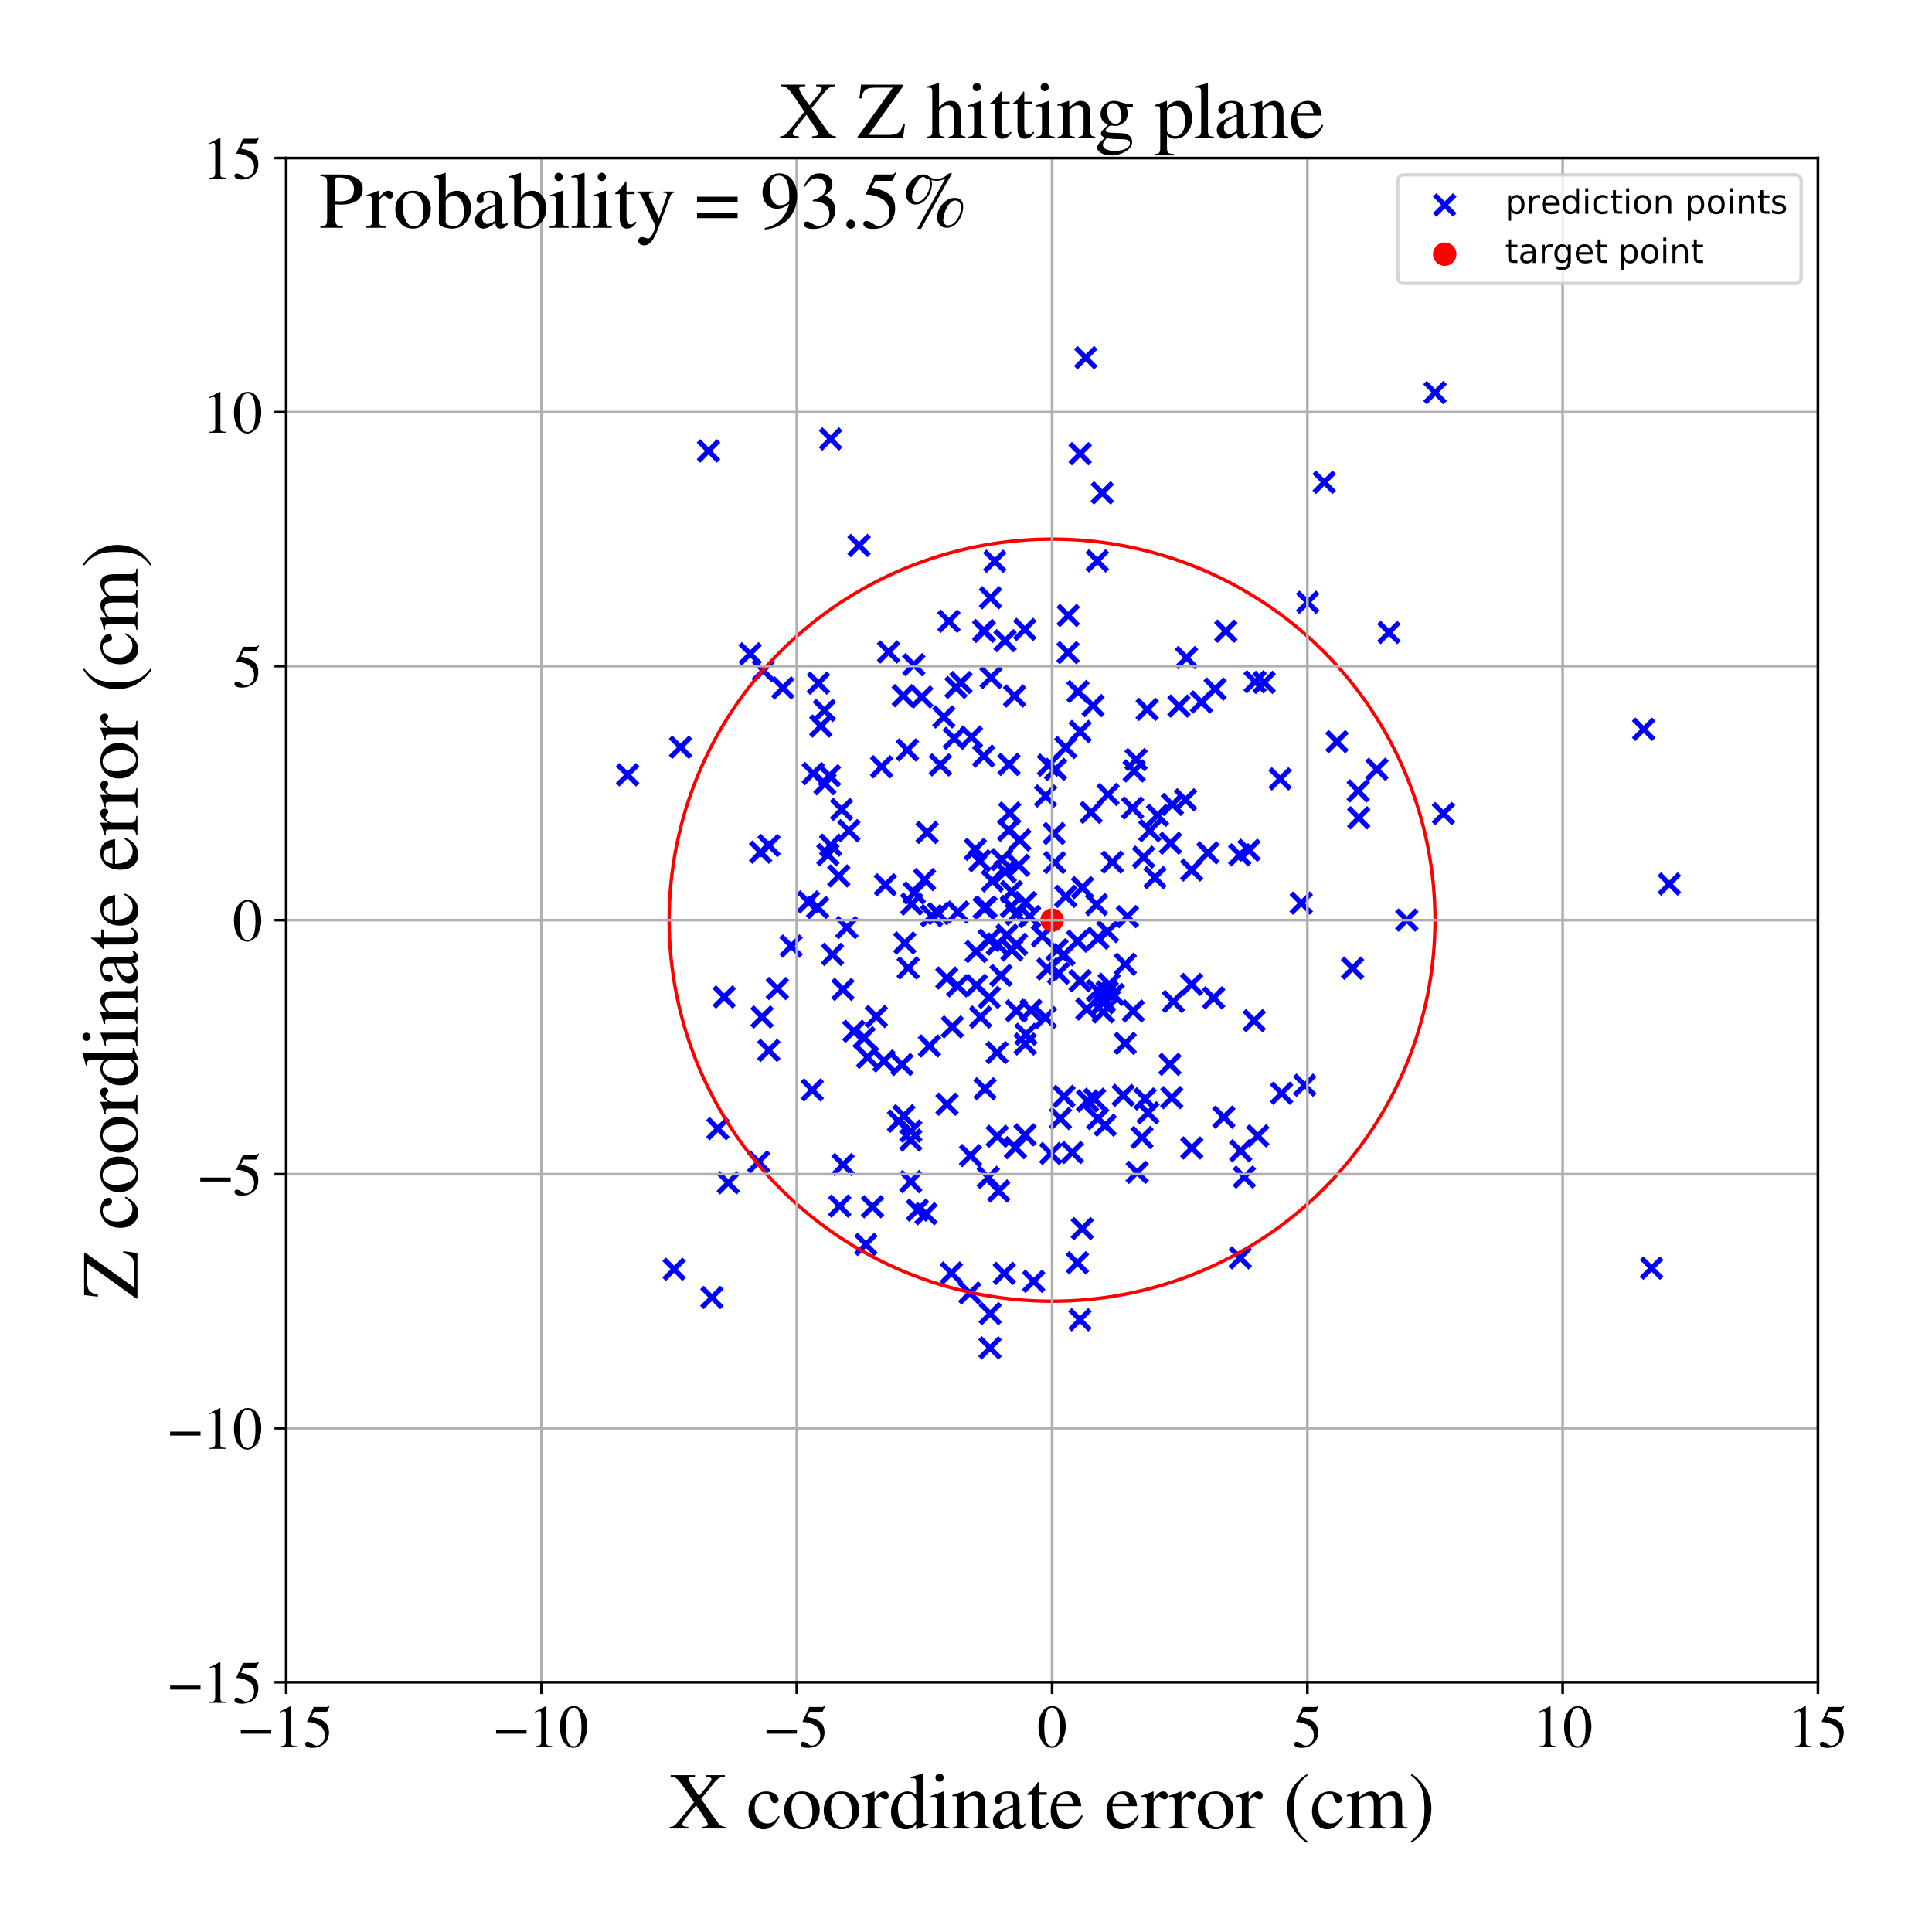 <?xml version="1.0" encoding="utf-8" standalone="no"?>
<!DOCTYPE svg PUBLIC "-//W3C//DTD SVG 1.1//EN"
  "http://www.w3.org/Graphics/SVG/1.1/DTD/svg11.dtd">
<!-- Created with matplotlib (https://matplotlib.org/) -->
<svg height="576pt" version="1.1" viewBox="0 0 576 576" width="576pt" xmlns="http://www.w3.org/2000/svg" xmlns:xlink="http://www.w3.org/1999/xlink">
 <defs>
  <style type="text/css">
*{stroke-linecap:butt;stroke-linejoin:round;}
  </style>
 </defs>
 <g id="figure_1">
  <g id="patch_1">
   <path d="M 0 576 
L 576 576 
L 576 0 
L 0 0 
z
" style="fill:#ffffff;"/>
  </g>
  <g id="axes_1">
   <g id="patch_2">
    <path d="M 85.331 501.548 
L 542 501.548 
L 542 47.121 
L 85.331 47.121 
z
" style="fill:#ffffff;"/>
   </g>
   <g id="PathCollection_1">
    <defs>
     <path d="M -3 3 
L 3 -3 
M -3 -3 
L 3 3 
" id="md78f84e836" style="stroke:#0000ff;stroke-width:1.5;"/>
    </defs>
    <g clip-path="url(#pdbd1988010)">
     <use style="fill:#0000ff;stroke:#0000ff;stroke-width:1.5;" x="248.205" xlink:href="#md78f84e836" y="284.543"/>
     <use style="fill:#0000ff;stroke:#0000ff;stroke-width:1.5;" x="299.422" xlink:href="#md78f84e836" y="379.64"/>
     <use style="fill:#0000ff;stroke:#0000ff;stroke-width:1.5;" x="317.215" xlink:href="#md78f84e836" y="326.87"/>
     <use style="fill:#0000ff;stroke:#0000ff;stroke-width:1.5;" x="311.719" xlink:href="#md78f84e836" y="237.307"/>
     <use style="fill:#0000ff;stroke:#0000ff;stroke-width:1.5;" x="215.918" xlink:href="#md78f84e836" y="297.229"/>
     <use style="fill:#0000ff;stroke:#0000ff;stroke-width:1.5;" x="348.793" xlink:href="#md78f84e836" y="317.311"/>
     <use style="fill:#0000ff;stroke:#0000ff;stroke-width:1.5;" x="323.708" xlink:href="#md78f84e836" y="106.642"/>
     <use style="fill:#0000ff;stroke:#0000ff;stroke-width:1.5;" x="293.675" xlink:href="#md78f84e836" y="324.606"/>
     <use style="fill:#0000ff;stroke:#0000ff;stroke-width:1.5;" x="246.829" xlink:href="#md78f84e836" y="254.811"/>
     <use style="fill:#0000ff;stroke:#0000ff;stroke-width:1.5;" x="277.103" xlink:href="#md78f84e836" y="311.843"/>
     <use style="fill:#0000ff;stroke:#0000ff;stroke-width:1.5;" x="318.415" xlink:href="#md78f84e836" y="194.553"/>
     <use style="fill:#0000ff;stroke:#0000ff;stroke-width:1.5;" x="294.891" xlink:href="#md78f84e836" y="280.306"/>
     <use style="fill:#0000ff;stroke:#0000ff;stroke-width:1.5;" x="339.028" xlink:href="#md78f84e836" y="349.513"/>
     <use style="fill:#0000ff;stroke:#0000ff;stroke-width:1.5;" x="258.645" xlink:href="#md78f84e836" y="315.231"/>
     <use style="fill:#0000ff;stroke:#0000ff;stroke-width:1.5;" x="250.916" xlink:href="#md78f84e836" y="241.333"/>
     <use style="fill:#0000ff;stroke:#0000ff;stroke-width:1.5;" x="358.198" xlink:href="#md78f84e836" y="209.3"/>
     <use style="fill:#0000ff;stroke:#0000ff;stroke-width:1.5;" x="271.536" xlink:href="#md78f84e836" y="352.293"/>
     <use style="fill:#0000ff;stroke:#0000ff;stroke-width:1.5;" x="264.912" xlink:href="#md78f84e836" y="194.369"/>
     <use style="fill:#0000ff;stroke:#0000ff;stroke-width:1.5;" x="272.437" xlink:href="#md78f84e836" y="198.176"/>
     <use style="fill:#0000ff;stroke:#0000ff;stroke-width:1.5;" x="200.978" xlink:href="#md78f84e836" y="378.416"/>
     <use style="fill:#0000ff;stroke:#0000ff;stroke-width:1.5;" x="329.267" xlink:href="#md78f84e836" y="298.45"/>
     <use style="fill:#0000ff;stroke:#0000ff;stroke-width:1.5;" x="303.01" xlink:href="#md78f84e836" y="272.578"/>
     <use style="fill:#0000ff;stroke:#0000ff;stroke-width:1.5;" x="242.166" xlink:href="#md78f84e836" y="324.955"/>
     <use style="fill:#0000ff;stroke:#0000ff;stroke-width:1.5;" x="293.319" xlink:href="#md78f84e836" y="187.964"/>
     <use style="fill:#0000ff;stroke:#0000ff;stroke-width:1.5;" x="349.521" xlink:href="#md78f84e836" y="239.833"/>
     <use style="fill:#0000ff;stroke:#0000ff;stroke-width:1.5;" x="277.738" xlink:href="#md78f84e836" y="273.046"/>
     <use style="fill:#0000ff;stroke:#0000ff;stroke-width:1.5;" x="300.19" xlink:href="#md78f84e836" y="278.806"/>
     <use style="fill:#0000ff;stroke:#0000ff;stroke-width:1.5;" x="355.273" xlink:href="#md78f84e836" y="259.379"/>
     <use style="fill:#0000ff;stroke:#0000ff;stroke-width:1.5;" x="295.452" xlink:href="#md78f84e836" y="202.01"/>
     <use style="fill:#0000ff;stroke:#0000ff;stroke-width:1.5;" x="342.272" xlink:href="#md78f84e836" y="331.777"/>
     <use style="fill:#0000ff;stroke:#0000ff;stroke-width:1.5;" x="276.413" xlink:href="#md78f84e836" y="248.179"/>
     <use style="fill:#0000ff;stroke:#0000ff;stroke-width:1.5;" x="305.629" xlink:href="#md78f84e836" y="311.251"/>
     <use style="fill:#0000ff;stroke:#0000ff;stroke-width:1.5;" x="281.386" xlink:href="#md78f84e836" y="213.738"/>
     <use style="fill:#0000ff;stroke:#0000ff;stroke-width:1.5;" x="321.363" xlink:href="#md78f84e836" y="206.182"/>
     <use style="fill:#0000ff;stroke:#0000ff;stroke-width:1.5;" x="261.278" xlink:href="#md78f84e836" y="303.052"/>
     <use style="fill:#0000ff;stroke:#0000ff;stroke-width:1.5;" x="331.898" xlink:href="#md78f84e836" y="296.468"/>
     <use style="fill:#0000ff;stroke:#0000ff;stroke-width:1.5;" x="217.124" xlink:href="#md78f84e836" y="352.629"/>
     <use style="fill:#0000ff;stroke:#0000ff;stroke-width:1.5;" x="289.62" xlink:href="#md78f84e836" y="219.726"/>
     <use style="fill:#0000ff;stroke:#0000ff;stroke-width:1.5;" x="300.714" xlink:href="#md78f84e836" y="247.526"/>
     <use style="fill:#0000ff;stroke:#0000ff;stroke-width:1.5;" x="263.561" xlink:href="#md78f84e836" y="316.314"/>
     <use style="fill:#0000ff;stroke:#0000ff;stroke-width:1.5;" x="404.931" xlink:href="#md78f84e836" y="235.791"/>
     <use style="fill:#0000ff;stroke:#0000ff;stroke-width:1.5;" x="348.953" xlink:href="#md78f84e836" y="251.395"/>
     <use style="fill:#0000ff;stroke:#0000ff;stroke-width:1.5;" x="342.807" xlink:href="#md78f84e836" y="247.679"/>
     <use style="fill:#0000ff;stroke:#0000ff;stroke-width:1.5;" x="310.728" xlink:href="#md78f84e836" y="279.04"/>
     <use style="fill:#0000ff;stroke:#0000ff;stroke-width:1.5;" x="394.805" xlink:href="#md78f84e836" y="143.785"/>
     <use style="fill:#0000ff;stroke:#0000ff;stroke-width:1.5;" x="293.442" xlink:href="#md78f84e836" y="188.231"/>
     <use style="fill:#0000ff;stroke:#0000ff;stroke-width:1.5;" x="269.287" xlink:href="#md78f84e836" y="207.413"/>
     <use style="fill:#0000ff;stroke:#0000ff;stroke-width:1.5;" x="330.688" xlink:href="#md78f84e836" y="293.434"/>
     <use style="fill:#0000ff;stroke:#0000ff;stroke-width:1.5;" x="293.382" xlink:href="#md78f84e836" y="270.739"/>
     <use style="fill:#0000ff;stroke:#0000ff;stroke-width:1.5;" x="302.754" xlink:href="#md78f84e836" y="342.177"/>
     <use style="fill:#0000ff;stroke:#0000ff;stroke-width:1.5;" x="299.641" xlink:href="#md78f84e836" y="191.011"/>
     <use style="fill:#0000ff;stroke:#0000ff;stroke-width:1.5;" x="327.2" xlink:href="#md78f84e836" y="295.326"/>
     <use style="fill:#0000ff;stroke:#0000ff;stroke-width:1.5;" x="344.338" xlink:href="#md78f84e836" y="261.657"/>
     <use style="fill:#0000ff;stroke:#0000ff;stroke-width:1.5;" x="283.934" xlink:href="#md78f84e836" y="306.166"/>
     <use style="fill:#0000ff;stroke:#0000ff;stroke-width:1.5;" x="286.501" xlink:href="#md78f84e836" y="203.496"/>
     <use style="fill:#0000ff;stroke:#0000ff;stroke-width:1.5;" x="295.173" xlink:href="#md78f84e836" y="401.87"/>
     <use style="fill:#0000ff;stroke:#0000ff;stroke-width:1.5;" x="247.63" xlink:href="#md78f84e836" y="130.877"/>
     <use style="fill:#0000ff;stroke:#0000ff;stroke-width:1.5;" x="294.944" xlink:href="#md78f84e836" y="297.358"/>
     <use style="fill:#0000ff;stroke:#0000ff;stroke-width:1.5;" x="490.032" xlink:href="#md78f84e836" y="217.422"/>
     <use style="fill:#0000ff;stroke:#0000ff;stroke-width:1.5;" x="292.335" xlink:href="#md78f84e836" y="303.23"/>
     <use style="fill:#0000ff;stroke:#0000ff;stroke-width:1.5;" x="293.962" xlink:href="#md78f84e836" y="270.48"/>
     <use style="fill:#0000ff;stroke:#0000ff;stroke-width:1.5;" x="388.979" xlink:href="#md78f84e836" y="323.527"/>
     <use style="fill:#0000ff;stroke:#0000ff;stroke-width:1.5;" x="369.615" xlink:href="#md78f84e836" y="254.863"/>
     <use style="fill:#0000ff;stroke:#0000ff;stroke-width:1.5;" x="398.591" xlink:href="#md78f84e836" y="221.116"/>
     <use style="fill:#0000ff;stroke:#0000ff;stroke-width:1.5;" x="257.631" xlink:href="#md78f84e836" y="309.365"/>
     <use style="fill:#0000ff;stroke:#0000ff;stroke-width:1.5;" x="297.251" xlink:href="#md78f84e836" y="313.814"/>
     <use style="fill:#0000ff;stroke:#0000ff;stroke-width:1.5;" x="341.387" xlink:href="#md78f84e836" y="327.621"/>
     <use style="fill:#0000ff;stroke:#0000ff;stroke-width:1.5;" x="360.128" xlink:href="#md78f84e836" y="254.276"/>
     <use style="fill:#0000ff;stroke:#0000ff;stroke-width:1.5;" x="321.975" xlink:href="#md78f84e836" y="393.475"/>
     <use style="fill:#0000ff;stroke:#0000ff;stroke-width:1.5;" x="305.52" xlink:href="#md78f84e836" y="187.654"/>
     <use style="fill:#0000ff;stroke:#0000ff;stroke-width:1.5;" x="295.206" xlink:href="#md78f84e836" y="391.642"/>
     <use style="fill:#0000ff;stroke:#0000ff;stroke-width:1.5;" x="227.559" xlink:href="#md78f84e836" y="199.92"/>
     <use style="fill:#0000ff;stroke:#0000ff;stroke-width:1.5;" x="337.663" xlink:href="#md78f84e836" y="240.896"/>
     <use style="fill:#0000ff;stroke:#0000ff;stroke-width:1.5;" x="403.249" xlink:href="#md78f84e836" y="288.654"/>
     <use style="fill:#0000ff;stroke:#0000ff;stroke-width:1.5;" x="340.94" xlink:href="#md78f84e836" y="255.561"/>
     <use style="fill:#0000ff;stroke:#0000ff;stroke-width:1.5;" x="253.083" xlink:href="#md78f84e836" y="247.648"/>
     <use style="fill:#0000ff;stroke:#0000ff;stroke-width:1.5;" x="312.35" xlink:href="#md78f84e836" y="288.887"/>
     <use style="fill:#0000ff;stroke:#0000ff;stroke-width:1.5;" x="269.76" xlink:href="#md78f84e836" y="281.141"/>
     <use style="fill:#0000ff;stroke:#0000ff;stroke-width:1.5;" x="282.342" xlink:href="#md78f84e836" y="329.194"/>
     <use style="fill:#0000ff;stroke:#0000ff;stroke-width:1.5;" x="355.284" xlink:href="#md78f84e836" y="293.488"/>
     <use style="fill:#0000ff;stroke:#0000ff;stroke-width:1.5;" x="297.301" xlink:href="#md78f84e836" y="338.76"/>
     <use style="fill:#0000ff;stroke:#0000ff;stroke-width:1.5;" x="334.858" xlink:href="#md78f84e836" y="326.565"/>
     <use style="fill:#0000ff;stroke:#0000ff;stroke-width:1.5;" x="319.689" xlink:href="#md78f84e836" y="343.599"/>
     <use style="fill:#0000ff;stroke:#0000ff;stroke-width:1.5;" x="369.89" xlink:href="#md78f84e836" y="343.1"/>
     <use style="fill:#0000ff;stroke:#0000ff;stroke-width:1.5;" x="342.014" xlink:href="#md78f84e836" y="211.5"/>
     <use style="fill:#0000ff;stroke:#0000ff;stroke-width:1.5;" x="304.038" xlink:href="#md78f84e836" y="250.429"/>
     <use style="fill:#0000ff;stroke:#0000ff;stroke-width:1.5;" x="327.148" xlink:href="#md78f84e836" y="167.225"/>
     <use style="fill:#0000ff;stroke:#0000ff;stroke-width:1.5;" x="289.339" xlink:href="#md78f84e836" y="344.522"/>
     <use style="fill:#0000ff;stroke:#0000ff;stroke-width:1.5;" x="293.277" xlink:href="#md78f84e836" y="225.409"/>
     <use style="fill:#0000ff;stroke:#0000ff;stroke-width:1.5;" x="314.681" xlink:href="#md78f84e836" y="229.38"/>
     <use style="fill:#0000ff;stroke:#0000ff;stroke-width:1.5;" x="298.661" xlink:href="#md78f84e836" y="256.266"/>
     <use style="fill:#0000ff;stroke:#0000ff;stroke-width:1.5;" x="282.905" xlink:href="#md78f84e836" y="185.214"/>
     <use style="fill:#0000ff;stroke:#0000ff;stroke-width:1.5;" x="305.753" xlink:href="#md78f84e836" y="269.097"/>
     <use style="fill:#0000ff;stroke:#0000ff;stroke-width:1.5;" x="305.859" xlink:href="#md78f84e836" y="308.361"/>
     <use style="fill:#0000ff;stroke:#0000ff;stroke-width:1.5;" x="262.844" xlink:href="#md78f84e836" y="228.593"/>
     <use style="fill:#0000ff;stroke:#0000ff;stroke-width:1.5;" x="306.973" xlink:href="#md78f84e836" y="273.282"/>
     <use style="fill:#0000ff;stroke:#0000ff;stroke-width:1.5;" x="328.624" xlink:href="#md78f84e836" y="146.937"/>
     <use style="fill:#0000ff;stroke:#0000ff;stroke-width:1.5;" x="303.709" xlink:href="#md78f84e836" y="257.995"/>
     <use style="fill:#0000ff;stroke:#0000ff;stroke-width:1.5;" x="291.095" xlink:href="#md78f84e836" y="293.758"/>
     <use style="fill:#0000ff;stroke:#0000ff;stroke-width:1.5;" x="250.074" xlink:href="#md78f84e836" y="261.15"/>
     <use style="fill:#0000ff;stroke:#0000ff;stroke-width:1.5;" x="270.768" xlink:href="#md78f84e836" y="288.58"/>
     <use style="fill:#0000ff;stroke:#0000ff;stroke-width:1.5;" x="296.579" xlink:href="#md78f84e836" y="167.332"/>
     <use style="fill:#0000ff;stroke:#0000ff;stroke-width:1.5;" x="335.491" xlink:href="#md78f84e836" y="287.463"/>
     <use style="fill:#0000ff;stroke:#0000ff;stroke-width:1.5;" x="299.705" xlink:href="#md78f84e836" y="259.929"/>
     <use style="fill:#0000ff;stroke:#0000ff;stroke-width:1.5;" x="282.292" xlink:href="#md78f84e836" y="291.582"/>
     <use style="fill:#0000ff;stroke:#0000ff;stroke-width:1.5;" x="297.748" xlink:href="#md78f84e836" y="355.085"/>
     <use style="fill:#0000ff;stroke:#0000ff;stroke-width:1.5;" x="235.863" xlink:href="#md78f84e836" y="282.065"/>
     <use style="fill:#0000ff;stroke:#0000ff;stroke-width:1.5;" x="247.659" xlink:href="#md78f84e836" y="251.98"/>
     <use style="fill:#0000ff;stroke:#0000ff;stroke-width:1.5;" x="285.606" xlink:href="#md78f84e836" y="271.929"/>
     <use style="fill:#0000ff;stroke:#0000ff;stroke-width:1.5;" x="325.873" xlink:href="#md78f84e836" y="210.362"/>
     <use style="fill:#0000ff;stroke:#0000ff;stroke-width:1.5;" x="369.765" xlink:href="#md78f84e836" y="375.015"/>
     <use style="fill:#0000ff;stroke:#0000ff;stroke-width:1.5;" x="355.326" xlink:href="#md78f84e836" y="342.252"/>
     <use style="fill:#0000ff;stroke:#0000ff;stroke-width:1.5;" x="187.12" xlink:href="#md78f84e836" y="230.993"/>
     <use style="fill:#0000ff;stroke:#0000ff;stroke-width:1.5;" x="250.362" xlink:href="#md78f84e836" y="359.588"/>
     <use style="fill:#0000ff;stroke:#0000ff;stroke-width:1.5;" x="212.247" xlink:href="#md78f84e836" y="386.832"/>
     <use style="fill:#0000ff;stroke:#0000ff;stroke-width:1.5;" x="202.898" xlink:href="#md78f84e836" y="222.775"/>
     <use style="fill:#0000ff;stroke:#0000ff;stroke-width:1.5;" x="410.532" xlink:href="#md78f84e836" y="229.349"/>
     <use style="fill:#0000ff;stroke:#0000ff;stroke-width:1.5;" x="251.314" xlink:href="#md78f84e836" y="294.977"/>
     <use style="fill:#0000ff;stroke:#0000ff;stroke-width:1.5;" x="292.069" xlink:href="#md78f84e836" y="256.63"/>
     <use style="fill:#0000ff;stroke:#0000ff;stroke-width:1.5;" x="291.015" xlink:href="#md78f84e836" y="283.687"/>
     <use style="fill:#0000ff;stroke:#0000ff;stroke-width:1.5;" x="338.71" xlink:href="#md78f84e836" y="226.459"/>
     <use style="fill:#0000ff;stroke:#0000ff;stroke-width:1.5;" x="365.46" xlink:href="#md78f84e836" y="188.171"/>
     <use style="fill:#0000ff;stroke:#0000ff;stroke-width:1.5;" x="298.416" xlink:href="#md78f84e836" y="290.816"/>
     <use style="fill:#0000ff;stroke:#0000ff;stroke-width:1.5;" x="364.869" xlink:href="#md78f84e836" y="333.057"/>
     <use style="fill:#0000ff;stroke:#0000ff;stroke-width:1.5;" x="223.662" xlink:href="#md78f84e836" y="194.918"/>
     <use style="fill:#0000ff;stroke:#0000ff;stroke-width:1.5;" x="303.045" xlink:href="#md78f84e836" y="301.35"/>
     <use style="fill:#0000ff;stroke:#0000ff;stroke-width:1.5;" x="315.128" xlink:href="#md78f84e836" y="283.163"/>
     <use style="fill:#0000ff;stroke:#0000ff;stroke-width:1.5;" x="245.949" xlink:href="#md78f84e836" y="233.668"/>
     <use style="fill:#0000ff;stroke:#0000ff;stroke-width:1.5;" x="324.223" xlink:href="#md78f84e836" y="328.219"/>
     <use style="fill:#0000ff;stroke:#0000ff;stroke-width:1.5;" x="272.597" xlink:href="#md78f84e836" y="266.232"/>
     <use style="fill:#0000ff;stroke:#0000ff;stroke-width:1.5;" x="312.567" xlink:href="#md78f84e836" y="228.117"/>
     <use style="fill:#0000ff;stroke:#0000ff;stroke-width:1.5;" x="316.14" xlink:href="#md78f84e836" y="333.466"/>
     <use style="fill:#0000ff;stroke:#0000ff;stroke-width:1.5;" x="252.486" xlink:href="#md78f84e836" y="276.536"/>
     <use style="fill:#0000ff;stroke:#0000ff;stroke-width:1.5;" x="313.261" xlink:href="#md78f84e836" y="343.904"/>
     <use style="fill:#0000ff;stroke:#0000ff;stroke-width:1.5;" x="335.465" xlink:href="#md78f84e836" y="311.059"/>
     <use style="fill:#0000ff;stroke:#0000ff;stroke-width:1.5;" x="321.218" xlink:href="#md78f84e836" y="376.49"/>
     <use style="fill:#0000ff;stroke:#0000ff;stroke-width:1.5;" x="260.128" xlink:href="#md78f84e836" y="359.779"/>
     <use style="fill:#0000ff;stroke:#0000ff;stroke-width:1.5;" x="227.19" xlink:href="#md78f84e836" y="303.204"/>
     <use style="fill:#0000ff;stroke:#0000ff;stroke-width:1.5;" x="-1" xlink:href="#md78f84e836" y="305.055"/>
     <use style="fill:#0000ff;stroke:#0000ff;stroke-width:1.5;" x="-1" xlink:href="#md78f84e836" y="240.742"/>
     <use style="fill:#0000ff;stroke:#0000ff;stroke-width:1.5;" x="389.87" xlink:href="#md78f84e836" y="179.547"/>
     <use style="fill:#0000ff;stroke:#0000ff;stroke-width:1.5;" x="326.917" xlink:href="#md78f84e836" y="269.693"/>
     <use style="fill:#0000ff;stroke:#0000ff;stroke-width:1.5;" x="340.468" xlink:href="#md78f84e836" y="339.128"/>
     <use style="fill:#0000ff;stroke:#0000ff;stroke-width:1.5;" x="245.784" xlink:href="#md78f84e836" y="211.801"/>
     <use style="fill:#0000ff;stroke:#0000ff;stroke-width:1.5;" x="301.557" xlink:href="#md78f84e836" y="265.832"/>
     <use style="fill:#0000ff;stroke:#0000ff;stroke-width:1.5;" x="419.425" xlink:href="#md78f84e836" y="274.309"/>
     <use style="fill:#0000ff;stroke:#0000ff;stroke-width:1.5;" x="271.814" xlink:href="#md78f84e836" y="269.532"/>
     <use style="fill:#0000ff;stroke:#0000ff;stroke-width:1.5;" x="307.358" xlink:href="#md78f84e836" y="301.185"/>
     <use style="fill:#0000ff;stroke:#0000ff;stroke-width:1.5;" x="244.015" xlink:href="#md78f84e836" y="203.662"/>
     <use style="fill:#0000ff;stroke:#0000ff;stroke-width:1.5;" x="301.702" xlink:href="#md78f84e836" y="283.251"/>
     <use style="fill:#0000ff;stroke:#0000ff;stroke-width:1.5;" x="271.559" xlink:href="#md78f84e836" y="337.233"/>
     <use style="fill:#0000ff;stroke:#0000ff;stroke-width:1.5;" x="211.237" xlink:href="#md78f84e836" y="134.449"/>
     <use style="fill:#0000ff;stroke:#0000ff;stroke-width:1.5;" x="294.653" xlink:href="#md78f84e836" y="351.034"/>
     <use style="fill:#0000ff;stroke:#0000ff;stroke-width:1.5;" x="325.285" xlink:href="#md78f84e836" y="242.204"/>
     <use style="fill:#0000ff;stroke:#0000ff;stroke-width:1.5;" x="244.728" xlink:href="#md78f84e836" y="216.465"/>
     <use style="fill:#0000ff;stroke:#0000ff;stroke-width:1.5;" x="308.177" xlink:href="#md78f84e836" y="382.001"/>
     <use style="fill:#0000ff;stroke:#0000ff;stroke-width:1.5;" x="301.029" xlink:href="#md78f84e836" y="242.39"/>
     <use style="fill:#0000ff;stroke:#0000ff;stroke-width:1.5;" x="263.953" xlink:href="#md78f84e836" y="263.791"/>
     <use style="fill:#0000ff;stroke:#0000ff;stroke-width:1.5;" x="349.824" xlink:href="#md78f84e836" y="298.587"/>
     <use style="fill:#0000ff;stroke:#0000ff;stroke-width:1.5;" x="290.784" xlink:href="#md78f84e836" y="253.234"/>
     <use style="fill:#0000ff;stroke:#0000ff;stroke-width:1.5;" x="315.577" xlink:href="#md78f84e836" y="290.187"/>
     <use style="fill:#0000ff;stroke:#0000ff;stroke-width:1.5;" x="329.506" xlink:href="#md78f84e836" y="335.456"/>
     <use style="fill:#0000ff;stroke:#0000ff;stroke-width:1.5;" x="324.029" xlink:href="#md78f84e836" y="300.82"/>
     <use style="fill:#0000ff;stroke:#0000ff;stroke-width:1.5;" x="279.755" xlink:href="#md78f84e836" y="272.373"/>
     <use style="fill:#0000ff;stroke:#0000ff;stroke-width:1.5;" x="251.352" xlink:href="#md78f84e836" y="347.214"/>
     <use style="fill:#0000ff;stroke:#0000ff;stroke-width:1.5;" x="331.63" xlink:href="#md78f84e836" y="257.034"/>
     <use style="fill:#0000ff;stroke:#0000ff;stroke-width:1.5;" x="330.351" xlink:href="#md78f84e836" y="236.861"/>
     <use style="fill:#0000ff;stroke:#0000ff;stroke-width:1.5;" x="285.531" xlink:href="#md78f84e836" y="293.922"/>
     <use style="fill:#0000ff;stroke:#0000ff;stroke-width:1.5;" x="382.093" xlink:href="#md78f84e836" y="325.929"/>
     <use style="fill:#0000ff;stroke:#0000ff;stroke-width:1.5;" x="322.007" xlink:href="#md78f84e836" y="292.411"/>
     <use style="fill:#0000ff;stroke:#0000ff;stroke-width:1.5;" x="276.076" xlink:href="#md78f84e836" y="361.854"/>
     <use style="fill:#0000ff;stroke:#0000ff;stroke-width:1.5;" x="374.992" xlink:href="#md78f84e836" y="338.637"/>
     <use style="fill:#0000ff;stroke:#0000ff;stroke-width:1.5;" x="229.207" xlink:href="#md78f84e836" y="313.156"/>
     <use style="fill:#0000ff;stroke:#0000ff;stroke-width:1.5;" x="492.409" xlink:href="#md78f84e836" y="378.078"/>
     <use style="fill:#0000ff;stroke:#0000ff;stroke-width:1.5;" x="317.725" xlink:href="#md78f84e836" y="222.874"/>
     <use style="fill:#0000ff;stroke:#0000ff;stroke-width:1.5;" x="247.308" xlink:href="#md78f84e836" y="231.274"/>
     <use style="fill:#0000ff;stroke:#0000ff;stroke-width:1.5;" x="427.853" xlink:href="#md78f84e836" y="117.047"/>
     <use style="fill:#0000ff;stroke:#0000ff;stroke-width:1.5;" x="301.547" xlink:href="#md78f84e836" y="270.247"/>
     <use style="fill:#0000ff;stroke:#0000ff;stroke-width:1.5;" x="322.66" xlink:href="#md78f84e836" y="366.295"/>
     <use style="fill:#0000ff;stroke:#0000ff;stroke-width:1.5;" x="322.027" xlink:href="#md78f84e836" y="218.096"/>
     <use style="fill:#0000ff;stroke:#0000ff;stroke-width:1.5;" x="353.749" xlink:href="#md78f84e836" y="196.062"/>
     <use style="fill:#0000ff;stroke:#0000ff;stroke-width:1.5;" x="349.349" xlink:href="#md78f84e836" y="327.239"/>
     <use style="fill:#0000ff;stroke:#0000ff;stroke-width:1.5;" x="311.692" xlink:href="#md78f84e836" y="303.372"/>
     <use style="fill:#0000ff;stroke:#0000ff;stroke-width:1.5;" x="214.022" xlink:href="#md78f84e836" y="336.485"/>
     <use style="fill:#0000ff;stroke:#0000ff;stroke-width:1.5;" x="295.861" xlink:href="#md78f84e836" y="262.638"/>
     <use style="fill:#0000ff;stroke:#0000ff;stroke-width:1.5;" x="497.694" xlink:href="#md78f84e836" y="263.559"/>
     <use style="fill:#0000ff;stroke:#0000ff;stroke-width:1.5;" x="328.904" xlink:href="#md78f84e836" y="299.003"/>
     <use style="fill:#0000ff;stroke:#0000ff;stroke-width:1.5;" x="273.547" xlink:href="#md78f84e836" y="360.779"/>
     <use style="fill:#0000ff;stroke:#0000ff;stroke-width:1.5;" x="337.86" xlink:href="#md78f84e836" y="301.417"/>
     <use style="fill:#0000ff;stroke:#0000ff;stroke-width:1.5;" x="374.2" xlink:href="#md78f84e836" y="203.273"/>
     <use style="fill:#0000ff;stroke:#0000ff;stroke-width:1.5;" x="289.137" xlink:href="#md78f84e836" y="385.487"/>
     <use style="fill:#0000ff;stroke:#0000ff;stroke-width:1.5;" x="322.72" xlink:href="#md78f84e836" y="264.637"/>
     <use style="fill:#0000ff;stroke:#0000ff;stroke-width:1.5;" x="275.632" xlink:href="#md78f84e836" y="262.253"/>
     <use style="fill:#0000ff;stroke:#0000ff;stroke-width:1.5;" x="317.193" xlink:href="#md78f84e836" y="284.617"/>
     <use style="fill:#0000ff;stroke:#0000ff;stroke-width:1.5;" x="269.495" xlink:href="#md78f84e836" y="332.647"/>
     <use style="fill:#0000ff;stroke:#0000ff;stroke-width:1.5;" x="330.08" xlink:href="#md78f84e836" y="295.706"/>
     <use style="fill:#0000ff;stroke:#0000ff;stroke-width:1.5;" x="370.983" xlink:href="#md78f84e836" y="350.942"/>
     <use style="fill:#0000ff;stroke:#0000ff;stroke-width:1.5;" x="387.949" xlink:href="#md78f84e836" y="269.257"/>
     <use style="fill:#0000ff;stroke:#0000ff;stroke-width:1.5;" x="336.122" xlink:href="#md78f84e836" y="273.274"/>
     <use style="fill:#0000ff;stroke:#0000ff;stroke-width:1.5;" x="338.126" xlink:href="#md78f84e836" y="229.843"/>
     <use style="fill:#0000ff;stroke:#0000ff;stroke-width:1.5;" x="314.443" xlink:href="#md78f84e836" y="257.165"/>
     <use style="fill:#0000ff;stroke:#0000ff;stroke-width:1.5;" x="254.561" xlink:href="#md78f84e836" y="307.45"/>
     <use style="fill:#0000ff;stroke:#0000ff;stroke-width:1.5;" x="243.757" xlink:href="#md78f84e836" y="270.559"/>
     <use style="fill:#0000ff;stroke:#0000ff;stroke-width:1.5;" x="270.54" xlink:href="#md78f84e836" y="223.586"/>
     <use style="fill:#0000ff;stroke:#0000ff;stroke-width:1.5;" x="226.764" xlink:href="#md78f84e836" y="254.066"/>
     <use style="fill:#0000ff;stroke:#0000ff;stroke-width:1.5;" x="241.037" xlink:href="#md78f84e836" y="268.904"/>
     <use style="fill:#0000ff;stroke:#0000ff;stroke-width:1.5;" x="284.489" xlink:href="#md78f84e836" y="220.131"/>
     <use style="fill:#0000ff;stroke:#0000ff;stroke-width:1.5;" x="317.731" xlink:href="#md78f84e836" y="267.241"/>
     <use style="fill:#0000ff;stroke:#0000ff;stroke-width:1.5;" x="258.159" xlink:href="#md78f84e836" y="370.999"/>
     <use style="fill:#0000ff;stroke:#0000ff;stroke-width:1.5;" x="351.483" xlink:href="#md78f84e836" y="210.508"/>
     <use style="fill:#0000ff;stroke:#0000ff;stroke-width:1.5;" x="318.475" xlink:href="#md78f84e836" y="183.493"/>
     <use style="fill:#0000ff;stroke:#0000ff;stroke-width:1.5;" x="430.34" xlink:href="#md78f84e836" y="242.54"/>
     <use style="fill:#0000ff;stroke:#0000ff;stroke-width:1.5;" x="233.403" xlink:href="#md78f84e836" y="205.091"/>
     <use style="fill:#0000ff;stroke:#0000ff;stroke-width:1.5;" x="267.883" xlink:href="#md78f84e836" y="334.275"/>
     <use style="fill:#0000ff;stroke:#0000ff;stroke-width:1.5;" x="353.453" xlink:href="#md78f84e836" y="238.442"/>
     <use style="fill:#0000ff;stroke:#0000ff;stroke-width:1.5;" x="372.369" xlink:href="#md78f84e836" y="253.484"/>
     <use style="fill:#0000ff;stroke:#0000ff;stroke-width:1.5;" x="302.483" xlink:href="#md78f84e836" y="207.5"/>
     <use style="fill:#0000ff;stroke:#0000ff;stroke-width:1.5;" x="297.352" xlink:href="#md78f84e836" y="281.457"/>
     <use style="fill:#0000ff;stroke:#0000ff;stroke-width:1.5;" x="321.249" xlink:href="#md78f84e836" y="280.606"/>
     <use style="fill:#0000ff;stroke:#0000ff;stroke-width:1.5;" x="327.278" xlink:href="#md78f84e836" y="333.508"/>
     <use style="fill:#0000ff;stroke:#0000ff;stroke-width:1.5;" x="280.353" xlink:href="#md78f84e836" y="228.043"/>
     <use style="fill:#0000ff;stroke:#0000ff;stroke-width:1.5;" x="405.094" xlink:href="#md78f84e836" y="243.832"/>
     <use style="fill:#0000ff;stroke:#0000ff;stroke-width:1.5;" x="285.006" xlink:href="#md78f84e836" y="204.937"/>
     <use style="fill:#0000ff;stroke:#0000ff;stroke-width:1.5;" x="362.277" xlink:href="#md78f84e836" y="205.447"/>
     <use style="fill:#0000ff;stroke:#0000ff;stroke-width:1.5;" x="303.051" xlink:href="#md78f84e836" y="281.566"/>
     <use style="fill:#0000ff;stroke:#0000ff;stroke-width:1.5;" x="295.307" xlink:href="#md78f84e836" y="178.21"/>
     <use style="fill:#0000ff;stroke:#0000ff;stroke-width:1.5;" x="283.648" xlink:href="#md78f84e836" y="379.544"/>
     <use style="fill:#0000ff;stroke:#0000ff;stroke-width:1.5;" x="242.446" xlink:href="#md78f84e836" y="230.615"/>
     <use style="fill:#0000ff;stroke:#0000ff;stroke-width:1.5;" x="274.814" xlink:href="#md78f84e836" y="207.803"/>
     <use style="fill:#0000ff;stroke:#0000ff;stroke-width:1.5;" x="229.276" xlink:href="#md78f84e836" y="252.088"/>
     <use style="fill:#0000ff;stroke:#0000ff;stroke-width:1.5;" x="256.12" xlink:href="#md78f84e836" y="162.63"/>
     <use style="fill:#0000ff;stroke:#0000ff;stroke-width:1.5;" x="226.189" xlink:href="#md78f84e836" y="346.408"/>
     <use style="fill:#0000ff;stroke:#0000ff;stroke-width:1.5;" x="326.364" xlink:href="#md78f84e836" y="327.718"/>
     <use style="fill:#0000ff;stroke:#0000ff;stroke-width:1.5;" x="271.546" xlink:href="#md78f84e836" y="339.885"/>
     <use style="fill:#0000ff;stroke:#0000ff;stroke-width:1.5;" x="231.758" xlink:href="#md78f84e836" y="294.715"/>
     <use style="fill:#0000ff;stroke:#0000ff;stroke-width:1.5;" x="381.651" xlink:href="#md78f84e836" y="232.214"/>
     <use style="fill:#0000ff;stroke:#0000ff;stroke-width:1.5;" x="328.962" xlink:href="#md78f84e836" y="301.695"/>
     <use style="fill:#0000ff;stroke:#0000ff;stroke-width:1.5;" x="268.916" xlink:href="#md78f84e836" y="317.365"/>
     <use style="fill:#0000ff;stroke:#0000ff;stroke-width:1.5;" x="330.219" xlink:href="#md78f84e836" y="277.736"/>
     <use style="fill:#0000ff;stroke:#0000ff;stroke-width:1.5;" x="361.832" xlink:href="#md78f84e836" y="297.496"/>
     <use style="fill:#0000ff;stroke:#0000ff;stroke-width:1.5;" x="305.593" xlink:href="#md78f84e836" y="338.327"/>
     <use style="fill:#0000ff;stroke:#0000ff;stroke-width:1.5;" x="373.939" xlink:href="#md78f84e836" y="304.284"/>
     <use style="fill:#0000ff;stroke:#0000ff;stroke-width:1.5;" x="376.89" xlink:href="#md78f84e836" y="203.457"/>
     <use style="fill:#0000ff;stroke:#0000ff;stroke-width:1.5;" x="345.091" xlink:href="#md78f84e836" y="243.066"/>
     <use style="fill:#0000ff;stroke:#0000ff;stroke-width:1.5;" x="327.368" xlink:href="#md78f84e836" y="279.712"/>
     <use style="fill:#0000ff;stroke:#0000ff;stroke-width:1.5;" x="300.814" xlink:href="#md78f84e836" y="227.904"/>
     <use style="fill:#0000ff;stroke:#0000ff;stroke-width:1.5;" x="314.285" xlink:href="#md78f84e836" y="248.485"/>
     <use style="fill:#0000ff;stroke:#0000ff;stroke-width:1.5;" x="414.097" xlink:href="#md78f84e836" y="188.562"/>
     <use style="fill:#0000ff;stroke:#0000ff;stroke-width:1.5;" x="322.037" xlink:href="#md78f84e836" y="135.27"/>
    </g>
   </g>
   <g id="PathCollection_2">
    <defs>
     <path d="M 0 3 
C 0.796 3 1.559 2.684 2.121 2.121 
C 2.684 1.559 3 0.796 3 0 
C 3 -0.796 2.684 -1.559 2.121 -2.121 
C 1.559 -2.684 0.796 -3 0 -3 
C -0.796 -3 -1.559 -2.684 -2.121 -2.121 
C -2.684 -1.559 -3 -0.796 -3 0 
C -3 0.796 -2.684 1.559 -2.121 2.121 
C -1.559 2.684 -0.796 3 0 3 
z
" id="ma217ee0337" style="stroke:#ff0000;"/>
    </defs>
    <g clip-path="url(#pdbd1988010)">
     <use style="fill:#ff0000;stroke:#ff0000;" x="313.666" xlink:href="#ma217ee0337" y="274.334"/>
    </g>
   </g>
   <g id="patch_3">
    <path clip-path="url(#pdbd1988010)" d="M 313.666 387.941 
C 343.943 387.941 372.985 375.971 394.394 354.666 
C 415.803 333.362 427.833 304.463 427.833 274.334 
C 427.833 244.206 415.803 215.307 394.394 194.002 
C 372.985 172.698 343.943 160.728 313.666 160.728 
C 283.388 160.728 254.347 172.698 232.937 194.002 
C 211.528 215.307 199.498 244.206 199.498 274.334 
C 199.498 304.463 211.528 333.362 232.937 354.666 
C 254.347 375.971 283.388 387.941 313.666 387.941 
z
" style="fill:none;stroke:#ff0000;stroke-linejoin:miter;"/>
   </g>
   <g id="matplotlib.axis_1">
    <g id="xtick_1">
     <g id="line2d_1">
      <path clip-path="url(#pdbd1988010)" d="M 85.331 501.548 
L 85.331 47.121 
" style="fill:none;stroke:#b0b0b0;stroke-linecap:square;stroke-width:0.8;"/>
     </g>
     <g id="line2d_2">
      <defs>
       <path d="M 0 0 
L 0 3.5 
" id="m3be93aa77c" style="stroke:#000000;stroke-width:0.8;"/>
      </defs>
      <g>
       <use style="stroke:#000000;stroke-width:0.8;" x="85.331" xlink:href="#m3be93aa77c" y="501.548"/>
      </g>
     </g>
     <g id="text_1">
      <!-- −15 -->
      <defs>
       <path d="M 3 22 
L 3 28.594 
L 53.406 28.594 
L 53.406 22 
z
" id="FreeSerif-8722"/>
       <path d="M 18.297 59.297 
Q 16.5 59.297 11.094 57.094 
L 11.094 58.5 
L 29.094 67.594 
L 29.906 67.406 
L 29.906 7.406 
Q 29.906 3.797 31.703 2.688 
Q 33.5 1.594 39.406 1.5 
L 39.406 0 
L 11.797 0 
L 11.797 1.5 
Q 17.406 1.703 19.344 3.141 
Q 21.297 4.594 21.297 9.297 
L 21.297 54.594 
Q 21.297 59.297 18.297 59.297 
z
" id="FreeSerif-49"/>
       <path d="M 35.703 19.406 
Q 35.703 24.703 33.344 28.797 
Q 31 32.906 27.641 35.156 
Q 24.297 37.406 20.141 38.844 
Q 16 40.297 12.953 40.75 
Q 9.906 41.203 7.594 41.203 
Q 6.406 41.203 6.406 42 
Q 6.406 42.297 6.5 42.5 
L 17.406 66.203 
L 38.297 66.203 
Q 39.906 66.203 40.844 66.703 
Q 41.797 67.203 42.906 68.797 
L 43.797 68.094 
L 40 59.203 
Q 39.594 58.297 37.703 58.297 
L 18.094 58.297 
L 13.906 49.797 
Q 28.5 47.203 35.594 41.344 
Q 42.703 35.5 42.703 24.203 
Q 42.703 18.297 40.844 13.688 
Q 39 9.094 36.141 6.297 
Q 33.297 3.5 29.547 1.703 
Q 25.797 -0.094 22.344 -0.75 
Q 18.906 -1.406 15.406 -1.406 
Q 9.797 -1.406 6.5 0.25 
Q 3.203 1.906 3.203 4.797 
Q 3.203 8.5 7.5 8.5 
Q 10.297 8.5 14.75 5.391 
Q 19.203 2.297 21.797 2.297 
Q 27.703 2.297 31.703 7.25 
Q 35.703 12.203 35.703 19.406 
z
" id="FreeSerif-53"/>
      </defs>
      <g transform="translate(71.255 520.841)scale(0.18 -0.18)">
       <use xlink:href="#FreeSerif-8722"/>
       <use x="56.4" xlink:href="#FreeSerif-49"/>
       <use x="106.4" xlink:href="#FreeSerif-53"/>
      </g>
     </g>
    </g>
    <g id="xtick_2">
     <g id="line2d_3">
      <path clip-path="url(#pdbd1988010)" d="M 161.443 501.548 
L 161.443 47.121 
" style="fill:none;stroke:#b0b0b0;stroke-linecap:square;stroke-width:0.8;"/>
     </g>
     <g id="line2d_4">
      <g>
       <use style="stroke:#000000;stroke-width:0.8;" x="161.443" xlink:href="#m3be93aa77c" y="501.548"/>
      </g>
     </g>
     <g id="text_2">
      <!-- −10 -->
      <defs>
       <path d="M 47.594 17.797 
Q 35.203 -1.406 25 -1.406 
Q 14.797 -1.406 8.594 8.391 
Q 2.406 18.203 2.406 33.594 
Q 2.406 48.094 8.594 57.844 
Q 14.797 67.594 25.406 67.594 
Q 35.203 67.594 41.391 58 
Q 47.594 48.406 47.594 33 
Q 47.594 17.797 35.203 -1.406 
z
M 25.094 65 
Q 12 65 12 32.703 
Q 12 1.203 25 1.203 
Q 38 1.203 38 32.797 
Q 38 48.5 34.703 56.75 
Q 31.406 65 25.094 65 
z
" id="FreeSerif-48"/>
      </defs>
      <g transform="translate(147.366 520.841)scale(0.18 -0.18)">
       <use xlink:href="#FreeSerif-8722"/>
       <use x="56.4" xlink:href="#FreeSerif-49"/>
       <use x="106.4" xlink:href="#FreeSerif-48"/>
      </g>
     </g>
    </g>
    <g id="xtick_3">
     <g id="line2d_5">
      <path clip-path="url(#pdbd1988010)" d="M 237.554 501.548 
L 237.554 47.121 
" style="fill:none;stroke:#b0b0b0;stroke-linecap:square;stroke-width:0.8;"/>
     </g>
     <g id="line2d_6">
      <g>
       <use style="stroke:#000000;stroke-width:0.8;" x="237.554" xlink:href="#m3be93aa77c" y="501.548"/>
      </g>
     </g>
     <g id="text_3">
      <!-- −5 -->
      <g transform="translate(227.978 520.841)scale(0.18 -0.18)">
       <use xlink:href="#FreeSerif-8722"/>
       <use x="56.4" xlink:href="#FreeSerif-53"/>
      </g>
     </g>
    </g>
    <g id="xtick_4">
     <g id="line2d_7">
      <path clip-path="url(#pdbd1988010)" d="M 313.666 501.548 
L 313.666 47.121 
" style="fill:none;stroke:#b0b0b0;stroke-linecap:square;stroke-width:0.8;"/>
     </g>
     <g id="line2d_8">
      <g>
       <use style="stroke:#000000;stroke-width:0.8;" x="313.666" xlink:href="#m3be93aa77c" y="501.548"/>
      </g>
     </g>
     <g id="text_4">
      <!-- 0 -->
      <g transform="translate(309.166 520.841)scale(0.18 -0.18)">
       <use xlink:href="#FreeSerif-48"/>
      </g>
     </g>
    </g>
    <g id="xtick_5">
     <g id="line2d_9">
      <path clip-path="url(#pdbd1988010)" d="M 389.777 501.548 
L 389.777 47.121 
" style="fill:none;stroke:#b0b0b0;stroke-linecap:square;stroke-width:0.8;"/>
     </g>
     <g id="line2d_10">
      <g>
       <use style="stroke:#000000;stroke-width:0.8;" x="389.777" xlink:href="#m3be93aa77c" y="501.548"/>
      </g>
     </g>
     <g id="text_5">
      <!-- 5 -->
      <g transform="translate(385.277 520.841)scale(0.18 -0.18)">
       <use xlink:href="#FreeSerif-53"/>
      </g>
     </g>
    </g>
    <g id="xtick_6">
     <g id="line2d_11">
      <path clip-path="url(#pdbd1988010)" d="M 465.889 501.548 
L 465.889 47.121 
" style="fill:none;stroke:#b0b0b0;stroke-linecap:square;stroke-width:0.8;"/>
     </g>
     <g id="line2d_12">
      <g>
       <use style="stroke:#000000;stroke-width:0.8;" x="465.889" xlink:href="#m3be93aa77c" y="501.548"/>
      </g>
     </g>
     <g id="text_6">
      <!-- 10 -->
      <g transform="translate(456.889 520.841)scale(0.18 -0.18)">
       <use xlink:href="#FreeSerif-49"/>
       <use x="50" xlink:href="#FreeSerif-48"/>
      </g>
     </g>
    </g>
    <g id="xtick_7">
     <g id="line2d_13">
      <path clip-path="url(#pdbd1988010)" d="M 542 501.548 
L 542 47.121 
" style="fill:none;stroke:#b0b0b0;stroke-linecap:square;stroke-width:0.8;"/>
     </g>
     <g id="line2d_14">
      <g>
       <use style="stroke:#000000;stroke-width:0.8;" x="542" xlink:href="#m3be93aa77c" y="501.548"/>
      </g>
     </g>
     <g id="text_7">
      <!-- 15 -->
      <g transform="translate(533 520.841)scale(0.18 -0.18)">
       <use xlink:href="#FreeSerif-49"/>
       <use x="50" xlink:href="#FreeSerif-53"/>
      </g>
     </g>
    </g>
    <g id="text_8">
     <!-- X coordinate error (cm) -->
     <defs>
      <path d="M 69.594 66.203 
L 69.594 64.297 
Q 64.703 64 62.047 62.344 
Q 59.406 60.703 54.703 54.906 
L 40.094 36.703 
L 59.297 9.297 
Q 62.297 5 64.297 3.703 
Q 66.297 2.406 70.406 1.906 
L 70.406 0 
L 40.703 0 
L 40.703 1.906 
Q 44.797 2.297 46.594 2.938 
Q 48.406 3.594 48.406 5 
Q 48.406 7.203 43.297 14.797 
L 33.797 28.797 
L 21.906 14 
Q 16.703 7.5 16.703 5.406 
Q 16.703 3.703 18.297 2.953 
Q 19.906 2.203 24.297 1.906 
L 24.297 0 
L 1 0 
L 1 1.906 
Q 4.906 2.203 7 3.797 
Q 9.094 5.406 15.5 13.297 
L 31.203 32.594 
L 20.297 48.594 
Q 13.297 58.906 10.25 61.5 
Q 7.203 64.094 2.203 64.297 
L 2.203 66.203 
L 32.406 66.203 
L 32.406 64.297 
L 29.594 64.203 
Q 24.797 64.094 24.797 61.297 
Q 24.797 58.094 33.297 46.297 
L 37.5 40.406 
L 48.797 54.203 
Q 52.797 59.203 52.797 61.094 
Q 52.797 62.797 51.344 63.438 
Q 49.906 64.094 45.797 64.297 
L 45.797 66.203 
z
" id="FreeSerif-88"/>
      <path id="FreeSerif-32"/>
      <path d="M 2.5 21.297 
Q 2.5 32.406 9.047 39.203 
Q 15.594 46 24.406 46 
Q 30.703 46 35.25 42.953 
Q 39.797 39.906 39.797 35.703 
Q 39.797 34 38.391 32.75 
Q 37 31.5 35 31.5 
Q 31.594 31.5 30.297 36.094 
L 29.703 38.297 
Q 28.906 41.094 27.703 42.094 
Q 26.5 43.094 23.797 43.094 
Q 17.703 43.094 13.953 38.25 
Q 10.203 33.406 10.203 25.703 
Q 10.203 17.094 14.547 11.641 
Q 18.906 6.203 25.703 6.203 
Q 30 6.203 33.094 8.25 
Q 36.203 10.297 39.797 15.594 
L 41.203 14.703 
Q 40.203 12.703 39.453 11.391 
Q 38.703 10.094 36.75 7.5 
Q 34.797 4.906 32.891 3.297 
Q 31 1.703 27.891 0.344 
Q 24.797 -1 21.5 -1 
Q 13.203 -1 7.844 5.25 
Q 2.5 11.5 2.5 21.297 
z
" id="FreeSerif-99"/>
      <path d="M 24.594 46 
Q 34.203 46 40.391 39.594 
Q 46.594 33.203 46.594 23.406 
Q 46.594 13 40.188 6 
Q 33.797 -1 24.391 -1 
Q 15 -1 8.75 5.75 
Q 2.5 12.5 2.5 22.594 
Q 2.5 32.906 8.641 39.453 
Q 14.797 46 24.594 46 
z
M 11.5 27.5 
Q 11.5 16.797 15.391 9.297 
Q 19.297 1.797 25.594 1.797 
Q 31.203 1.797 34.391 6.594 
Q 37.594 11.406 37.594 19.906 
Q 37.594 30.203 33.594 36.703 
Q 29.594 43.203 23.297 43.203 
Q 18 43.203 14.75 38.891 
Q 11.5 34.594 11.5 27.5 
z
" id="FreeSerif-111"/>
      <path d="M 30.094 36.203 
Q 28.594 36.203 26.391 37.953 
Q 24.203 39.703 23.5 39.703 
Q 21.5 39.703 19 36.797 
Q 16.5 33.906 16.5 31.5 
L 16.5 9 
Q 16.5 4.703 18.203 3.203 
Q 19.906 1.703 25 1.5 
L 25 0 
L 1 0 
L 1 1.5 
Q 5.797 2.406 6.938 3.5 
Q 8.094 4.594 8.094 8.406 
L 8.094 33.406 
Q 8.094 36.703 7.344 38.047 
Q 6.594 39.406 4.703 39.406 
Q 3.094 39.406 1.203 39 
L 1.203 40.594 
Q 9.203 43.203 16 46 
L 16.5 45.797 
L 16.5 36.594 
Q 20.203 41.906 22.797 43.953 
Q 25.406 46 28.5 46 
Q 31.094 46 32.547 44.594 
Q 34 43.203 34 40.703 
Q 34 38.594 32.953 37.391 
Q 31.906 36.203 30.094 36.203 
z
" id="FreeSerif-114"/>
      <path d="M 34.203 -1 
L 33.797 -0.703 
L 33.797 5.703 
Q 29 -1 21 -1 
Q 12.703 -1 7.594 4.953 
Q 2.5 10.906 2.5 20.5 
Q 2.5 31.094 8.594 38.547 
Q 14.703 46 23.297 46 
Q 28.703 46 33.797 41.703 
L 33.797 57.297 
Q 33.797 60.406 32.891 61.406 
Q 32 62.406 29.203 62.406 
Q 27.797 62.406 27 62.297 
L 27 63.906 
Q 36.094 66.297 41.703 68.297 
L 42.203 68.094 
L 42.203 11.406 
Q 42.203 7.906 43.047 6.797 
Q 43.906 5.703 46.594 5.703 
Q 47.094 5.703 48.906 5.797 
L 48.906 4.203 
z
M 24.906 4.203 
Q 28.703 4.203 31.25 6.344 
Q 33.797 8.5 33.797 10.203 
L 33.797 33.203 
Q 33.797 37.203 30.688 40.203 
Q 27.594 43.203 23.594 43.203 
Q 17.906 43.203 14.5 38.094 
Q 11.094 33 11.094 24.5 
Q 11.094 15.297 14.891 9.75 
Q 18.703 4.203 24.906 4.203 
z
" id="FreeSerif-100"/>
      <path d="M 6.203 39.297 
Q 4 39.297 2 39 
L 2 40.5 
Q 9 42.5 17.5 46 
L 17.906 45.703 
L 17.906 10.203 
Q 17.906 4.797 19.156 3.344 
Q 20.406 1.906 25.297 1.5 
L 25.297 0 
L 1.594 0 
L 1.594 1.5 
Q 6.797 1.797 8.141 3.297 
Q 9.5 4.797 9.5 10.203 
L 9.5 33.406 
Q 9.5 36.703 8.75 38 
Q 8 39.297 6.203 39.297 
z
M 12.797 68.297 
Q 15 68.297 16.5 66.797 
Q 18 65.297 18 63.203 
Q 18 61 16.5 59.547 
Q 15 58.094 12.797 58.094 
Q 10.703 58.094 9.25 59.594 
Q 7.797 61.094 7.797 63.188 
Q 7.797 65.297 9.297 66.797 
Q 10.797 68.297 12.797 68.297 
z
" id="FreeSerif-105"/>
      <path d="M 1 39.797 
L 1 41.5 
Q 8.406 43.703 14.797 46 
L 15.5 45.797 
L 15.5 37.906 
Q 20.594 42.703 23.547 44.344 
Q 26.5 46 30 46 
Q 35.5 46 38.641 42.047 
Q 41.797 38.094 41.797 31 
L 41.797 8.094 
Q 41.797 4.406 43 3.156 
Q 44.203 1.906 47.906 1.5 
L 47.906 0 
L 27.094 0 
L 27.094 1.5 
Q 30.906 1.797 32.156 3.5 
Q 33.406 5.203 33.406 9.906 
L 33.406 30.797 
Q 33.406 40.5 26.094 40.5 
Q 23.594 40.5 21.5 39.344 
Q 19.406 38.203 15.797 34.797 
L 15.797 6.703 
Q 15.797 4 17.188 2.891 
Q 18.594 1.797 22.406 1.5 
L 22.406 0 
L 1.203 0 
L 1.203 1.5 
Q 5 1.797 6.203 3.25 
Q 7.406 4.703 7.406 9 
L 7.406 33.797 
Q 7.406 37.5 6.594 38.844 
Q 5.797 40.203 3.703 40.203 
Q 1.797 40.203 1 39.797 
z
" id="FreeSerif-110"/>
      <path d="M 2.5 9.703 
Q 2.5 11.5 2.891 13.047 
Q 3.297 14.594 4.297 15.938 
Q 5.297 17.297 6.188 18.391 
Q 7.094 19.5 8.891 20.641 
Q 10.703 21.797 11.891 22.547 
Q 13.094 23.297 15.547 24.344 
Q 18 25.406 19.297 25.953 
Q 20.594 26.5 23.391 27.594 
Q 26.203 28.703 27.5 29.203 
L 27.5 35.297 
Q 27.5 43.594 19.906 43.594 
Q 16.906 43.594 14.797 42.141 
Q 12.703 40.703 12.703 38.703 
Q 12.703 37.906 12.953 36.5 
Q 13.203 35.094 13.203 34.703 
Q 13.203 33 11.844 31.75 
Q 10.5 30.5 8.703 30.5 
Q 7 30.5 5.703 31.797 
Q 4.406 33.094 4.406 34.797 
Q 4.406 39.5 9.25 42.75 
Q 14.094 46 21.203 46 
Q 29.406 46 32.5 42.047 
Q 35.594 38.094 35.594 30 
L 35.594 10.5 
Q 35.594 7.203 36.25 5.953 
Q 36.906 4.703 38.594 4.703 
Q 40.703 4.703 43 6.594 
L 43 4 
Q 40.406 1.094 38.453 0.047 
Q 36.5 -1 34 -1 
Q 30.906 -1 29.453 0.703 
Q 28 2.406 27.594 6.297 
Q 19 -1 13 -1 
Q 8.406 -1 5.453 2 
Q 2.5 5 2.5 9.703 
z
M 27.5 12.297 
L 27.5 26.797 
Q 18.5 23.5 14.891 20.391 
Q 11.297 17.297 11.297 12.906 
Q 11.297 8.797 13.297 6.797 
Q 15.297 4.797 17.594 4.797 
Q 21 4.797 24.906 7.094 
Q 26.5 8 27 9 
Q 27.5 10 27.5 12.297 
z
" id="FreeSerif-97"/>
      <path d="M 25.906 45 
L 25.906 41.797 
L 15.797 41.797 
L 15.797 13.203 
Q 15.797 8.5 17 6.344 
Q 18.203 4.203 21 4.203 
Q 24.094 4.203 27 7.703 
L 28.297 6.594 
Q 23.5 -1 16.297 -1 
Q 7.406 -1 7.406 11.703 
L 7.406 41.797 
L 2.094 41.797 
Q 1.703 42.094 1.703 42.5 
Q 1.703 43 2 43.297 
Q 2.297 43.594 3.141 44.141 
Q 4 44.703 5.203 45.641 
Q 6.406 46.594 8.5 49.094 
Q 10.594 51.594 13.094 55.094 
Q 14.703 57.406 15.094 57.906 
Q 15.797 57.906 15.797 56.594 
L 15.797 45 
z
" id="FreeSerif-116"/>
      <path d="M 9.703 27.703 
Q 9.906 21.406 11.406 16.844 
Q 12.906 12.297 15.297 10.047 
Q 17.703 7.797 20.141 6.844 
Q 22.594 5.906 25.297 5.906 
Q 30.094 5.906 33.641 8.297 
Q 37.203 10.703 40.797 16.406 
L 42.406 15.703 
Q 39.297 7.594 33.797 3.297 
Q 28.297 -1 21.203 -1 
Q 12.594 -1 7.547 5.047 
Q 2.5 11.094 2.5 21.406 
Q 2.5 32.5 8.344 39.25 
Q 14.203 46 23.406 46 
Q 31 46 35.203 41.453 
Q 39.406 36.906 40.5 27.703 
z
M 9.906 30.906 
L 30.297 30.906 
Q 29.297 37.406 27.188 39.906 
Q 25.094 42.406 20.5 42.406 
Q 11.5 42.406 9.906 30.906 
z
" id="FreeSerif-101"/>
      <path d="M 29.203 -17.703 
Q 26.594 -16.094 23.797 -13.844 
Q 21 -11.594 17.453 -7.594 
Q 13.906 -3.594 11.203 0.953 
Q 8.5 5.5 6.641 11.891 
Q 4.797 18.297 4.797 25.203 
Q 4.797 32.406 6.641 38.844 
Q 8.5 45.297 11 49.547 
Q 13.5 53.797 17.344 57.75 
Q 21.203 61.703 23.703 63.594 
Q 26.203 65.5 29.5 67.594 
L 30.406 66 
Q 26 62.406 23.297 59.5 
Q 20.594 56.594 18.094 51.938 
Q 15.594 47.297 14.5 40.844 
Q 13.406 34.406 13.406 25.5 
Q 13.406 16.203 14.5 9.5 
Q 15.594 2.797 18.094 -1.953 
Q 20.594 -6.703 23.297 -9.703 
Q 26 -12.703 30.406 -16.094 
z
" id="FreeSerif-40"/>
      <path d="M 1.297 39.797 
L 1.297 41.5 
Q 8.5 43.5 15.297 46 
L 16 45.797 
L 16 38.297 
Q 22.203 43 25.203 44.5 
Q 28.203 46 31.5 46 
Q 39.406 46 42.094 37.594 
Q 49.906 46 58.406 46 
Q 70 46 70 28.203 
L 70 7.594 
Q 70 2 74.297 1.703 
L 76.906 1.5 
L 76.906 0 
L 55 0 
L 55 1.5 
Q 59.406 2 60.5 3.203 
Q 61.594 4.406 61.594 8.703 
L 61.594 29.797 
Q 61.594 36 60 38.391 
Q 58.406 40.797 54.094 40.797 
Q 47.5 40.797 43.203 34.703 
L 43.203 9.5 
Q 43.203 4.797 44.641 3.188 
Q 46.094 1.594 50.406 1.5 
L 50.406 0 
L 28 0 
L 28 1.5 
Q 32.297 1.797 33.547 3.094 
Q 34.797 4.406 34.797 8.594 
L 34.797 30.297 
Q 34.797 40.797 28.203 40.797 
Q 25.406 40.797 21.953 39.391 
Q 18.5 38 16.406 34.906 
L 16.406 6.703 
Q 16.406 3.797 17.797 2.75 
Q 19.203 1.703 23.203 1.5 
L 23.203 0 
L 1 0 
L 1 1.5 
Q 5.203 1.594 6.594 3 
Q 8 4.406 8 8.5 
L 8 33.797 
Q 8 37.406 7.25 38.797 
Q 6.5 40.203 4.5 40.203 
Q 3 40.203 1.297 39.797 
z
" id="FreeSerif-109"/>
      <path d="M 4.047 67.703 
Q 6.656 66.094 9.453 63.844 
Q 12.25 61.594 15.797 57.594 
Q 19.344 53.594 22.047 49.047 
Q 24.75 44.5 26.594 38.094 
Q 28.453 31.703 28.453 24.797 
Q 28.453 17.594 26.594 11.141 
Q 24.75 4.703 22.25 0.453 
Q 19.75 -3.797 15.891 -7.75 
Q 12.047 -11.703 9.547 -13.594 
Q 7.047 -15.5 3.75 -17.594 
L 2.844 -16 
Q 7.25 -12.406 9.953 -9.5 
Q 12.656 -6.594 15.156 -1.938 
Q 17.656 2.703 18.75 9.141 
Q 19.844 15.594 19.844 24.5 
Q 19.844 33.797 18.75 40.5 
Q 17.656 47.203 15.156 51.953 
Q 12.656 56.703 9.953 59.703 
Q 7.25 62.703 2.844 66.094 
z
" id="FreeSerif-41"/>
     </defs>
     <g transform="translate(199.416 545.139)scale(0.24 -0.24)">
      <use xlink:href="#FreeSerif-88"/>
      <use x="71.4" xlink:href="#FreeSerif-32"/>
      <use x="96.4" xlink:href="#FreeSerif-99"/>
      <use x="140.784" xlink:href="#FreeSerif-111"/>
      <use x="189.884" xlink:href="#FreeSerif-111"/>
      <use x="238.969" xlink:href="#FreeSerif-114"/>
      <use x="273.453" xlink:href="#FreeSerif-100"/>
      <use x="323.353" xlink:href="#FreeSerif-105"/>
      <use x="351.137" xlink:href="#FreeSerif-110"/>
      <use x="400.037" xlink:href="#FreeSerif-97"/>
      <use x="443.522" xlink:href="#FreeSerif-116"/>
      <use x="471.822" xlink:href="#FreeSerif-101"/>
      <use x="516.222" xlink:href="#FreeSerif-32"/>
      <use x="541.222" xlink:href="#FreeSerif-101"/>
      <use x="585.606" xlink:href="#FreeSerif-114"/>
      <use x="620.106" xlink:href="#FreeSerif-114"/>
      <use x="654.59" xlink:href="#FreeSerif-111"/>
      <use x="703.675" xlink:href="#FreeSerif-114"/>
      <use x="738.175" xlink:href="#FreeSerif-32"/>
      <use x="763.175" xlink:href="#FreeSerif-40"/>
      <use x="796.475" xlink:href="#FreeSerif-99"/>
      <use x="840.859" xlink:href="#FreeSerif-109"/>
      <use x="918.759" xlink:href="#FreeSerif-41"/>
     </g>
    </g>
   </g>
   <g id="matplotlib.axis_2">
    <g id="ytick_1">
     <g id="line2d_15">
      <path clip-path="url(#pdbd1988010)" d="M 85.331 501.548 
L 542 501.548 
" style="fill:none;stroke:#b0b0b0;stroke-linecap:square;stroke-width:0.8;"/>
     </g>
     <g id="line2d_16">
      <defs>
       <path d="M 0 0 
L -3.5 0 
" id="ma4d4208f70" style="stroke:#000000;stroke-width:0.8;"/>
      </defs>
      <g>
       <use style="stroke:#000000;stroke-width:0.8;" x="85.331" xlink:href="#ma4d4208f70" y="501.548"/>
      </g>
     </g>
     <g id="text_9">
      <!-- −15 -->
      <g transform="translate(50.178 507.694)scale(0.18 -0.18)">
       <use xlink:href="#FreeSerif-8722"/>
       <use x="56.4" xlink:href="#FreeSerif-49"/>
       <use x="106.4" xlink:href="#FreeSerif-53"/>
      </g>
     </g>
    </g>
    <g id="ytick_2">
     <g id="line2d_17">
      <path clip-path="url(#pdbd1988010)" d="M 85.331 425.81 
L 542 425.81 
" style="fill:none;stroke:#b0b0b0;stroke-linecap:square;stroke-width:0.8;"/>
     </g>
     <g id="line2d_18">
      <g>
       <use style="stroke:#000000;stroke-width:0.8;" x="85.331" xlink:href="#ma4d4208f70" y="425.81"/>
      </g>
     </g>
     <g id="text_10">
      <!-- −10 -->
      <g transform="translate(50.178 431.957)scale(0.18 -0.18)">
       <use xlink:href="#FreeSerif-8722"/>
       <use x="56.4" xlink:href="#FreeSerif-49"/>
       <use x="106.4" xlink:href="#FreeSerif-48"/>
      </g>
     </g>
    </g>
    <g id="ytick_3">
     <g id="line2d_19">
      <path clip-path="url(#pdbd1988010)" d="M 85.331 350.072 
L 542 350.072 
" style="fill:none;stroke:#b0b0b0;stroke-linecap:square;stroke-width:0.8;"/>
     </g>
     <g id="line2d_20">
      <g>
       <use style="stroke:#000000;stroke-width:0.8;" x="85.331" xlink:href="#ma4d4208f70" y="350.072"/>
      </g>
     </g>
     <g id="text_11">
      <!-- −5 -->
      <g transform="translate(59.178 356.219)scale(0.18 -0.18)">
       <use xlink:href="#FreeSerif-8722"/>
       <use x="56.4" xlink:href="#FreeSerif-53"/>
      </g>
     </g>
    </g>
    <g id="ytick_4">
     <g id="line2d_21">
      <path clip-path="url(#pdbd1988010)" d="M 85.331 274.334 
L 542 274.334 
" style="fill:none;stroke:#b0b0b0;stroke-linecap:square;stroke-width:0.8;"/>
     </g>
     <g id="line2d_22">
      <g>
       <use style="stroke:#000000;stroke-width:0.8;" x="85.331" xlink:href="#ma4d4208f70" y="274.334"/>
      </g>
     </g>
     <g id="text_12">
      <!-- 0 -->
      <g transform="translate(69.331 280.481)scale(0.18 -0.18)">
       <use xlink:href="#FreeSerif-48"/>
      </g>
     </g>
    </g>
    <g id="ytick_5">
     <g id="line2d_23">
      <path clip-path="url(#pdbd1988010)" d="M 85.331 198.597 
L 542 198.597 
" style="fill:none;stroke:#b0b0b0;stroke-linecap:square;stroke-width:0.8;"/>
     </g>
     <g id="line2d_24">
      <g>
       <use style="stroke:#000000;stroke-width:0.8;" x="85.331" xlink:href="#ma4d4208f70" y="198.597"/>
      </g>
     </g>
     <g id="text_13">
      <!-- 5 -->
      <g transform="translate(69.331 204.743)scale(0.18 -0.18)">
       <use xlink:href="#FreeSerif-53"/>
      </g>
     </g>
    </g>
    <g id="ytick_6">
     <g id="line2d_25">
      <path clip-path="url(#pdbd1988010)" d="M 85.331 122.859 
L 542 122.859 
" style="fill:none;stroke:#b0b0b0;stroke-linecap:square;stroke-width:0.8;"/>
     </g>
     <g id="line2d_26">
      <g>
       <use style="stroke:#000000;stroke-width:0.8;" x="85.331" xlink:href="#ma4d4208f70" y="122.859"/>
      </g>
     </g>
     <g id="text_14">
      <!-- 10 -->
      <g transform="translate(60.331 129.006)scale(0.18 -0.18)">
       <use xlink:href="#FreeSerif-49"/>
       <use x="50" xlink:href="#FreeSerif-48"/>
      </g>
     </g>
    </g>
    <g id="ytick_7">
     <g id="line2d_27">
      <path clip-path="url(#pdbd1988010)" d="M 85.331 47.121 
L 542 47.121 
" style="fill:none;stroke:#b0b0b0;stroke-linecap:square;stroke-width:0.8;"/>
     </g>
     <g id="line2d_28">
      <g>
       <use style="stroke:#000000;stroke-width:0.8;" x="85.331" xlink:href="#ma4d4208f70" y="47.121"/>
      </g>
     </g>
     <g id="text_15">
      <!-- 15 -->
      <g transform="translate(60.331 53.268)scale(0.18 -0.18)">
       <use xlink:href="#FreeSerif-49"/>
       <use x="50" xlink:href="#FreeSerif-53"/>
      </g>
     </g>
    </g>
    <g id="text_16">
     <!-- Z coordinate error (cm) -->
     <defs>
      <path d="M 40.297 3.797 
Q 43.094 3.797 45.391 4.297 
Q 47.703 4.797 49.25 5.297 
Q 50.797 5.797 52.141 7.188 
Q 53.5 8.594 54.141 9.297 
Q 54.797 10 55.594 12.047 
Q 56.406 14.094 56.594 14.688 
Q 56.797 15.297 57.5 17.594 
L 59.797 17.594 
L 57.406 0 
L 1 0 
L 1 1.5 
L 44.703 62.406 
L 22.594 62.406 
Q 17.5 62.406 14.203 61.406 
Q 10.906 60.406 9.25 58.203 
Q 7.594 56 7 54.203 
Q 6.406 52.406 5.797 49.094 
L 3.203 49.094 
L 5.203 66.203 
L 57.797 66.203 
L 57.797 64.703 
L 14.594 3.797 
z
" id="FreeSerif-90"/>
     </defs>
     <g transform="translate(40.969 387.371)rotate(-90)scale(0.24 -0.24)">
      <use xlink:href="#FreeSerif-90"/>
      <use x="61.3" xlink:href="#FreeSerif-32"/>
      <use x="86.3" xlink:href="#FreeSerif-99"/>
      <use x="130.684" xlink:href="#FreeSerif-111"/>
      <use x="179.784" xlink:href="#FreeSerif-111"/>
      <use x="228.869" xlink:href="#FreeSerif-114"/>
      <use x="263.353" xlink:href="#FreeSerif-100"/>
      <use x="313.253" xlink:href="#FreeSerif-105"/>
      <use x="341.037" xlink:href="#FreeSerif-110"/>
      <use x="389.937" xlink:href="#FreeSerif-97"/>
      <use x="433.422" xlink:href="#FreeSerif-116"/>
      <use x="461.722" xlink:href="#FreeSerif-101"/>
      <use x="506.122" xlink:href="#FreeSerif-32"/>
      <use x="531.122" xlink:href="#FreeSerif-101"/>
      <use x="575.506" xlink:href="#FreeSerif-114"/>
      <use x="610.006" xlink:href="#FreeSerif-114"/>
      <use x="644.49" xlink:href="#FreeSerif-111"/>
      <use x="693.575" xlink:href="#FreeSerif-114"/>
      <use x="728.075" xlink:href="#FreeSerif-32"/>
      <use x="753.075" xlink:href="#FreeSerif-40"/>
      <use x="786.375" xlink:href="#FreeSerif-99"/>
      <use x="830.759" xlink:href="#FreeSerif-109"/>
      <use x="908.659" xlink:href="#FreeSerif-41"/>
     </g>
    </g>
   </g>
   <g id="patch_4">
    <path d="M 85.331 501.548 
L 85.331 47.121 
" style="fill:none;stroke:#000000;stroke-linecap:square;stroke-linejoin:miter;stroke-width:0.8;"/>
   </g>
   <g id="patch_5">
    <path d="M 542 501.548 
L 542 47.121 
" style="fill:none;stroke:#000000;stroke-linecap:square;stroke-linejoin:miter;stroke-width:0.8;"/>
   </g>
   <g id="patch_6">
    <path d="M 85.331 501.548 
L 542 501.548 
" style="fill:none;stroke:#000000;stroke-linecap:square;stroke-linejoin:miter;stroke-width:0.8;"/>
   </g>
   <g id="patch_7">
    <path d="M 85.331 47.121 
L 542 47.121 
" style="fill:none;stroke:#000000;stroke-linecap:square;stroke-linejoin:miter;stroke-width:0.8;"/>
   </g>
   <g id="text_17">
    <!-- Probability = 93.5% -->
    <defs>
     <path d="M 54.094 48.094 
Q 54.094 45.5 53.5 43.094 
Q 52.906 40.703 51.156 38 
Q 49.406 35.297 46.5 33.344 
Q 43.594 31.406 38.594 30.094 
Q 33.594 28.797 27 28.797 
Q 24 28.797 20.094 29.094 
L 20.094 10.906 
Q 20.094 5.406 21.844 3.75 
Q 23.594 2.094 29.5 1.906 
L 29.5 0 
L 1.5 0 
L 1.5 1.906 
Q 7.203 2.406 8.547 4.047 
Q 9.906 5.703 9.906 12 
L 9.906 55.297 
Q 9.906 60.703 8.5 62.203 
Q 7.094 63.703 1.5 64.297 
L 1.5 66.203 
L 27.906 66.203 
Q 32.406 66.203 36.594 65.344 
Q 40.797 64.5 44.938 62.594 
Q 49.094 60.703 51.594 57 
Q 54.094 53.297 54.094 48.094 
z
M 20.094 59.094 
L 20.094 33.094 
Q 23.594 32.797 25.797 32.797 
Q 43.203 32.797 43.203 47.5 
Q 43.203 55.203 38.391 58.844 
Q 33.594 62.5 23.5 62.5 
Q 21.5 62.5 20.797 61.797 
Q 20.094 61.094 20.094 59.094 
z
" id="FreeSerif-80"/>
     <path d="M 16 68.094 
L 16 37.5 
Q 17.5 41.203 21.391 43.594 
Q 25.297 46 29.906 46 
Q 37.406 46 42.453 39.75 
Q 47.5 33.5 47.5 24.297 
Q 47.5 13.594 40.75 6.297 
Q 34 -1 24.094 -1 
Q 18.094 -1 12.844 1.047 
Q 7.594 3.094 7.594 5.406 
L 7.594 57.297 
Q 7.594 60.406 6.641 61.406 
Q 5.703 62.406 2.703 62.406 
Q 1.594 62.406 1 62.297 
L 1 63.906 
Q 8.703 65.797 15.5 68.297 
z
M 16 32.203 
L 16 7 
Q 16 5.094 18.891 3.641 
Q 21.797 2.203 25.703 2.203 
Q 31.906 2.203 35.297 6.797 
Q 38.703 11.406 38.703 19.703 
Q 38.703 28.797 35.25 34.25 
Q 31.797 39.703 25.906 39.703 
Q 22 39.703 19 37.391 
Q 16 35.094 16 32.203 
z
" id="FreeSerif-98"/>
     <path d="M 1 62.297 
L 1 63.906 
Q 10.906 66.297 16.906 68.297 
L 17.297 68.094 
L 17.297 8.406 
Q 17.297 4.297 18.641 3.047 
Q 20 1.797 24.797 1.5 
L 24.797 0 
L 1.203 0 
L 1.203 1.5 
Q 5.906 1.906 7.406 3.297 
Q 8.906 4.703 8.906 8.703 
L 8.906 56.406 
Q 8.906 59.906 8 61.203 
Q 7.094 62.5 4.703 62.5 
Q 2.703 62.5 1 62.297 
z
" id="FreeSerif-108"/>
     <path d="M 14.203 -13.406 
Q 17 -13.406 20.094 -7.203 
Q 23.203 -1 23.203 1.906 
Q 23.203 3.203 18.797 12 
L 5.594 40.406 
Q 4.406 43 0.5 43.594 
L 0.5 45 
L 21.094 45 
L 21.094 43.5 
Q 17.906 43.406 16.594 42.797 
Q 15.297 42.203 15.297 40.797 
Q 15.297 39.297 16.297 37 
L 27.797 11.703 
L 37.5 39.297 
Q 37.906 40.203 37.906 41 
Q 37.906 43.5 33.094 43.5 
L 33.094 45 
L 46.594 45 
L 46.594 43.5 
Q 44.797 43.297 43.75 42.344 
Q 42.703 41.406 41.797 39 
L 26.406 -1.797 
Q 22.406 -12.594 18.453 -17.188 
Q 14.5 -21.797 9.5 -21.797 
Q 6.297 -21.797 4.188 -20.141 
Q 2.094 -18.5 2.094 -16 
Q 2.094 -14.203 3.391 -12.891 
Q 4.703 -11.594 6.406 -11.594 
Q 8.594 -11.594 11.094 -12.5 
Q 13.594 -13.406 14.203 -13.406 
z
" id="FreeSerif-121"/>
     <path d="M 53.406 38.594 
L 53.406 32 
L 3 32 
L 3 38.594 
z
M 53.406 18.594 
L 53.406 12 
L 3 12 
L 3 18.594 
z
" id="FreeSerif-61"/>
     <path d="M 5.906 -2.203 
L 5.594 -0.203 
Q 17 1.797 24.953 9.5 
Q 32.906 17.203 36 29.406 
Q 28.594 23.703 21 23.703 
Q 12.906 23.703 7.953 29.297 
Q 3 34.906 3 44 
Q 3 54.094 8.953 60.844 
Q 14.906 67.594 23.797 67.594 
Q 33.5 67.594 39.703 59.688 
Q 45.906 51.797 45.906 39.406 
Q 45.906 35.406 45.203 31.203 
Q 44.5 27 41.953 21.25 
Q 39.406 15.5 35.297 10.953 
Q 31.203 6.406 23.594 2.703 
Q 16 -1 5.906 -2.203 
z
M 24.594 28 
Q 26.5 28 28.891 28.547 
Q 31.297 29.094 33.75 30.938 
Q 36.203 32.797 36.203 35.5 
L 36.203 39.406 
Q 36.203 64.797 23 64.797 
Q 19.906 64.797 17.703 63.141 
Q 15.5 61.5 14.344 58.797 
Q 13.203 56.094 12.703 53.297 
Q 12.203 50.5 12.203 47.406 
Q 12.203 38.5 15.547 33.25 
Q 18.906 28 24.594 28 
z
" id="FreeSerif-57"/>
     <path d="M 8.094 7.797 
Q 10.406 7.797 14.953 5 
Q 19.5 2.203 22.906 2.203 
Q 28.406 2.203 32.203 6.5 
Q 36 10.797 36 17.094 
Q 36 21 34.641 24 
Q 33.297 27 31.188 28.641 
Q 29.094 30.297 26.188 31.344 
Q 23.297 32.406 20.75 32.703 
Q 18.203 33 15.297 33 
L 15.297 34.297 
Q 18.703 35.5 21.141 36.641 
Q 23.594 37.797 26.297 39.75 
Q 29 41.703 30.453 44.5 
Q 31.906 47.297 31.906 50.906 
Q 31.906 55.594 28.844 58.594 
Q 25.797 61.594 20.906 61.594 
Q 16.203 61.594 12.641 59.047 
Q 9.094 56.5 6 51 
L 4.5 51.406 
Q 7.094 58.5 11.547 63.047 
Q 16 67.594 24.203 67.594 
Q 31.094 67.594 35.438 63.797 
Q 39.797 60 39.797 53.906 
Q 39.797 49.797 37.688 46.688 
Q 35.594 43.594 30.406 40.094 
Q 36.406 37.5 39.797 33.453 
Q 43.203 29.406 43.203 21.906 
Q 43.203 11.297 35.344 4.938 
Q 27.5 -1.406 15.594 -1.406 
Q 10.406 -1.406 7.344 0.141 
Q 4.297 1.703 4.297 4.297 
Q 4.297 5.906 5.344 6.844 
Q 6.406 7.797 8.094 7.797 
z
" id="FreeSerif-51"/>
     <path d="M 12.5 10 
Q 14.797 10 16.438 8.297 
Q 18.094 6.594 18.094 4.297 
Q 18.094 2.094 16.391 0.5 
Q 14.703 -1.094 12.406 -1.094 
Q 10.203 -1.094 8.594 0.5 
Q 7 2.094 7 4.297 
Q 7 6.594 8.641 8.297 
Q 10.297 10 12.5 10 
z
" id="FreeSerif-46"/>
     <path d="M 66.906 37.094 
Q 71.797 37.094 74.5 34.297 
Q 77.203 31.5 77.203 26.406 
Q 77.203 20.594 74.891 14.891 
Q 72.594 9.203 68.594 5.094 
Q 63.5 0 56.906 0 
Q 51.5 0 48.203 3.547 
Q 44.906 7.094 44.906 12.906 
Q 44.906 22.297 51.656 29.688 
Q 58.406 37.094 66.906 37.094 
z
M 58.594 3 
Q 62.906 3 66.703 6.797 
Q 70.5 10.594 72.547 15.844 
Q 74.594 21.094 74.594 25.906 
Q 74.594 29.203 72.547 31.547 
Q 70.5 33.906 67.594 33.906 
Q 63 33.906 59.297 28.703 
Q 55.594 23.5 54.047 18.047 
Q 52.5 12.594 52.5 9.406 
Q 52.5 6.594 54.203 4.797 
Q 55.906 3 58.594 3 
z
M 28.203 66.203 
Q 31.297 66.203 33.188 64.844 
Q 35.094 63.5 37.438 62.141 
Q 39.797 60.797 43.906 60.797 
Q 48.594 60.797 52.047 62.297 
Q 55.5 63.797 59.5 67.594 
L 63.406 67.594 
L 24.906 -1.297 
L 20.094 -1.297 
L 55.203 61.297 
Q 50 58.297 44.203 58.297 
Q 40.297 58.297 37.703 59.297 
Q 38.406 56.797 38.406 54.906 
Q 38.406 45.594 32.453 37.25 
Q 26.5 28.906 17.906 28.906 
Q 13 28.906 9.547 32.656 
Q 6.094 36.406 6.094 41.594 
Q 6.094 51.094 12.844 58.641 
Q 19.594 66.203 28.203 66.203 
z
M 28.203 63.203 
Q 23.406 63.203 18.547 54.453 
Q 13.703 45.703 13.703 38.406 
Q 13.703 35.703 15.344 34 
Q 17 32.297 19.594 32.297 
Q 25.703 32.297 30.797 39.438 
Q 35.906 46.594 35.906 55.094 
Q 35.906 57 35 60 
Q 33 60.5 31.641 61.141 
Q 30.297 61.797 29.844 62.188 
Q 29.406 62.594 29 62.891 
Q 28.594 63.203 28.203 63.203 
z
" id="FreeSerif-37"/>
    </defs>
    <g transform="translate(95.162 67.909)scale(0.24 -0.24)">
     <use xlink:href="#FreeSerif-80"/>
     <use x="57.584" xlink:href="#FreeSerif-114"/>
     <use x="92.069" xlink:href="#FreeSerif-111"/>
     <use x="141.153" xlink:href="#FreeSerif-98"/>
     <use x="191.153" xlink:href="#FreeSerif-97"/>
     <use x="234.637" xlink:href="#FreeSerif-98"/>
     <use x="284.622" xlink:href="#FreeSerif-105"/>
     <use x="312.406" xlink:href="#FreeSerif-108"/>
     <use x="338.206" xlink:href="#FreeSerif-105"/>
     <use x="365.975" xlink:href="#FreeSerif-116"/>
     <use x="394.275" xlink:href="#FreeSerif-121"/>
     <use x="441.375" xlink:href="#FreeSerif-32"/>
     <use x="466.375" xlink:href="#FreeSerif-61"/>
     <use x="522.775" xlink:href="#FreeSerif-32"/>
     <use x="547.775" xlink:href="#FreeSerif-57"/>
     <use x="597.775" xlink:href="#FreeSerif-51"/>
     <use x="647.775" xlink:href="#FreeSerif-46"/>
     <use x="672.775" xlink:href="#FreeSerif-53"/>
     <use x="722.775" xlink:href="#FreeSerif-37"/>
    </g>
   </g>
   <g id="text_18">
    <!-- X Z hitting plane -->
    <defs>
     <path d="M 15.797 34.297 
L 15.797 10.203 
Q 15.797 5 17 3.5 
Q 18.203 2 22.594 1.5 
L 22.594 0 
L 1 0 
L 1 1.5 
Q 5.297 2.094 6.344 3.5 
Q 7.406 4.906 7.406 10.203 
L 7.406 57.297 
Q 7.406 60.5 6.547 61.5 
Q 5.703 62.5 2.797 62.5 
Q 2.094 62.5 1.094 62.297 
L 1.094 63.906 
Q 8.203 65.797 15.297 68.297 
L 15.797 68 
L 15.797 37.594 
Q 19.203 42.094 22.641 44.047 
Q 26.094 46 30.5 46 
Q 42.797 46 42.797 30.094 
L 42.797 10.203 
Q 42.797 5 43.75 3.641 
Q 44.703 2.297 48.797 1.5 
L 48.797 0 
L 27.594 0 
L 27.594 1.5 
Q 31.906 1.906 33.156 3.5 
Q 34.406 5.094 34.406 10.203 
L 34.406 30 
Q 34.406 40.594 26.906 40.594 
Q 24 40.594 21.453 39.141 
Q 18.906 37.703 15.797 34.297 
z
" id="FreeSerif-104"/>
     <path d="M 6 5.406 
Q 6 7.297 7.344 8.891 
Q 8.703 10.5 14.906 16.297 
Q 9.906 18.797 7.75 21.891 
Q 5.594 25 5.594 29.703 
Q 5.594 36.5 10.438 41.25 
Q 15.297 46 22.297 46 
Q 26.203 46 30.641 44.344 
Q 35.094 42.703 38 42.703 
L 45.703 42.703 
L 45.703 38.797 
L 37.406 38.797 
Q 39.297 34.5 39.297 30.406 
Q 39.297 23.5 34.641 19.203 
Q 30 14.906 23.703 14.906 
Q 22.5 14.906 18 15.406 
Q 16 14.797 14 12.688 
Q 12 10.594 12 9.094 
Q 12 6.703 19.797 6.406 
L 32.703 5.797 
Q 38.203 5.594 41.5 2.688 
Q 44.797 -0.203 44.797 -4.906 
Q 44.797 -12.094 36.547 -16.938 
Q 28.297 -21.797 18.797 -21.797 
Q 11.703 -21.797 6.594 -18.938 
Q 1.5 -16.094 1.5 -12.094 
Q 1.5 -9.297 3.75 -6.547 
Q 6 -3.797 11.297 0.094 
Q 8.203 1.594 7.094 2.688 
Q 6 3.797 6 5.406 
z
M 13.406 -0.203 
Q 10.297 -3.906 9.391 -5.5 
Q 8.5 -7.094 8.5 -8.797 
Q 8.5 -12.094 12.5 -14.094 
Q 16.5 -16.094 23.094 -16.094 
Q 31.594 -16.094 36.797 -13.391 
Q 42 -10.703 42 -6.406 
Q 42 -3.703 39.203 -2.594 
Q 36.406 -1.5 29.594 -1.5 
Q 19.5 -1.5 13.406 -0.203 
z
M 31.594 26.5 
Q 31.594 28.203 31.188 30.594 
Q 30.797 33 29.797 36.047 
Q 28.797 39.094 26.594 41.141 
Q 24.406 43.203 21.297 43.203 
Q 17.797 43.203 15.844 40.703 
Q 13.906 38.203 13.906 33.797 
Q 13.906 25.203 17.094 21.297 
Q 20.297 17.406 24.094 17.406 
Q 27.594 17.406 29.594 19.844 
Q 31.594 22.297 31.594 26.5 
z
" id="FreeSerif-103"/>
     <path d="M 1.406 39.297 
L 1.406 40.906 
Q 7.703 42.797 15.797 46 
L 16.406 45.797 
L 16.406 38.094 
Q 22.797 46 30.797 46 
Q 38.094 46 42.797 40 
Q 47.5 34 47.5 24.703 
Q 47.5 13.797 41.453 6.391 
Q 35.406 -1 26.5 -1 
Q 23.297 -1 21.141 -0.094 
Q 19 0.797 16.406 3.297 
L 16.406 -12.406 
Q 16.406 -17.094 18 -18.438 
Q 19.594 -19.797 25.203 -19.906 
L 25.203 -21.703 
L 1 -21.703 
L 1 -20 
Q 5.406 -19.594 6.703 -18.297 
Q 8 -17 8 -13.094 
L 8 33.703 
Q 8 37.203 7.203 38.297 
Q 6.406 39.406 3.906 39.406 
Q 2.297 39.406 1.406 39.297 
z
M 16.406 33.406 
L 16.406 8.797 
Q 16.406 6.594 19.844 4.391 
Q 23.297 2.203 26.797 2.203 
Q 32.203 2.203 35.547 7.344 
Q 38.906 12.5 38.906 20.797 
Q 38.906 29.5 35.547 34.75 
Q 32.203 40 26.594 40 
Q 23.094 40 19.75 37.797 
Q 16.406 35.594 16.406 33.406 
z
" id="FreeSerif-112"/>
    </defs>
    <g transform="translate(232.326 41.121)scale(0.24 -0.24)">
     <use xlink:href="#FreeSerif-88"/>
     <use x="71.4" xlink:href="#FreeSerif-32"/>
     <use x="96.4" xlink:href="#FreeSerif-90"/>
     <use x="157.7" xlink:href="#FreeSerif-32"/>
     <use x="182.7" xlink:href="#FreeSerif-104"/>
     <use x="232.5" xlink:href="#FreeSerif-105"/>
     <use x="260.269" xlink:href="#FreeSerif-116"/>
     <use x="288.569" xlink:href="#FreeSerif-116"/>
     <use x="316.869" xlink:href="#FreeSerif-105"/>
     <use x="344.653" xlink:href="#FreeSerif-110"/>
     <use x="393.553" xlink:href="#FreeSerif-103"/>
     <use x="440.253" xlink:href="#FreeSerif-32"/>
     <use x="465.253" xlink:href="#FreeSerif-112"/>
     <use x="515.237" xlink:href="#FreeSerif-108"/>
     <use x="541.037" xlink:href="#FreeSerif-97"/>
     <use x="584.537" xlink:href="#FreeSerif-110"/>
     <use x="633.422" xlink:href="#FreeSerif-101"/>
    </g>
   </g>
   <g id="legend_1">
    <g id="patch_8">
     <path d="M 418.72 84.478 
L 535 84.478 
Q 537 84.478 537 82.478 
L 537 54.121 
Q 537 52.121 535 52.121 
L 418.72 52.121 
Q 416.72 52.121 416.72 54.121 
L 416.72 82.478 
Q 416.72 84.478 418.72 84.478 
z
" style="fill:#ffffff;opacity:0.8;stroke:#cccccc;stroke-linejoin:miter;"/>
    </g>
    <g id="PathCollection_3">
     <g>
      <use style="fill:#0000ff;stroke:#0000ff;stroke-width:1.5;" x="430.72" xlink:href="#md78f84e836" y="61.095"/>
     </g>
    </g>
    <g id="text_19">
     <!-- prediction points -->
     <defs>
      <path d="M 18.109 8.203 
L 18.109 -20.797 
L 9.078 -20.797 
L 9.078 54.688 
L 18.109 54.688 
L 18.109 46.391 
Q 20.953 51.266 25.266 53.625 
Q 29.594 56 35.594 56 
Q 45.562 56 51.781 48.094 
Q 58.016 40.188 58.016 27.297 
Q 58.016 14.406 51.781 6.484 
Q 45.562 -1.422 35.594 -1.422 
Q 29.594 -1.422 25.266 0.953 
Q 20.953 3.328 18.109 8.203 
z
M 48.688 27.297 
Q 48.688 37.203 44.609 42.844 
Q 40.531 48.484 33.406 48.484 
Q 26.266 48.484 22.188 42.844 
Q 18.109 37.203 18.109 27.297 
Q 18.109 17.391 22.188 11.75 
Q 26.266 6.109 33.406 6.109 
Q 40.531 6.109 44.609 11.75 
Q 48.688 17.391 48.688 27.297 
z
" id="DejaVuSans-112"/>
      <path d="M 41.109 46.297 
Q 39.594 47.172 37.812 47.578 
Q 36.031 48 33.891 48 
Q 26.266 48 22.188 43.047 
Q 18.109 38.094 18.109 28.812 
L 18.109 0 
L 9.078 0 
L 9.078 54.688 
L 18.109 54.688 
L 18.109 46.188 
Q 20.953 51.172 25.484 53.578 
Q 30.031 56 36.531 56 
Q 37.453 56 38.578 55.875 
Q 39.703 55.766 41.062 55.516 
z
" id="DejaVuSans-114"/>
      <path d="M 56.203 29.594 
L 56.203 25.203 
L 14.891 25.203 
Q 15.484 15.922 20.484 11.062 
Q 25.484 6.203 34.422 6.203 
Q 39.594 6.203 44.453 7.469 
Q 49.312 8.734 54.109 11.281 
L 54.109 2.781 
Q 49.266 0.734 44.188 -0.344 
Q 39.109 -1.422 33.891 -1.422 
Q 20.797 -1.422 13.156 6.188 
Q 5.516 13.812 5.516 26.812 
Q 5.516 40.234 12.766 48.109 
Q 20.016 56 32.328 56 
Q 43.359 56 49.781 48.891 
Q 56.203 41.797 56.203 29.594 
z
M 47.219 32.234 
Q 47.125 39.594 43.094 43.984 
Q 39.062 48.391 32.422 48.391 
Q 24.906 48.391 20.391 44.141 
Q 15.875 39.891 15.188 32.172 
z
" id="DejaVuSans-101"/>
      <path d="M 45.406 46.391 
L 45.406 75.984 
L 54.391 75.984 
L 54.391 0 
L 45.406 0 
L 45.406 8.203 
Q 42.578 3.328 38.25 0.953 
Q 33.938 -1.422 27.875 -1.422 
Q 17.969 -1.422 11.734 6.484 
Q 5.516 14.406 5.516 27.297 
Q 5.516 40.188 11.734 48.094 
Q 17.969 56 27.875 56 
Q 33.938 56 38.25 53.625 
Q 42.578 51.266 45.406 46.391 
z
M 14.797 27.297 
Q 14.797 17.391 18.875 11.75 
Q 22.953 6.109 30.078 6.109 
Q 37.203 6.109 41.297 11.75 
Q 45.406 17.391 45.406 27.297 
Q 45.406 37.203 41.297 42.844 
Q 37.203 48.484 30.078 48.484 
Q 22.953 48.484 18.875 42.844 
Q 14.797 37.203 14.797 27.297 
z
" id="DejaVuSans-100"/>
      <path d="M 9.422 54.688 
L 18.406 54.688 
L 18.406 0 
L 9.422 0 
z
M 9.422 75.984 
L 18.406 75.984 
L 18.406 64.594 
L 9.422 64.594 
z
" id="DejaVuSans-105"/>
      <path d="M 48.781 52.594 
L 48.781 44.188 
Q 44.969 46.297 41.141 47.344 
Q 37.312 48.391 33.406 48.391 
Q 24.656 48.391 19.812 42.844 
Q 14.984 37.312 14.984 27.297 
Q 14.984 17.281 19.812 11.734 
Q 24.656 6.203 33.406 6.203 
Q 37.312 6.203 41.141 7.25 
Q 44.969 8.297 48.781 10.406 
L 48.781 2.094 
Q 45.016 0.344 40.984 -0.531 
Q 36.969 -1.422 32.422 -1.422 
Q 20.062 -1.422 12.781 6.344 
Q 5.516 14.109 5.516 27.297 
Q 5.516 40.672 12.859 48.328 
Q 20.219 56 33.016 56 
Q 37.156 56 41.109 55.141 
Q 45.062 54.297 48.781 52.594 
z
" id="DejaVuSans-99"/>
      <path d="M 18.312 70.219 
L 18.312 54.688 
L 36.812 54.688 
L 36.812 47.703 
L 18.312 47.703 
L 18.312 18.016 
Q 18.312 11.328 20.141 9.422 
Q 21.969 7.516 27.594 7.516 
L 36.812 7.516 
L 36.812 0 
L 27.594 0 
Q 17.188 0 13.234 3.875 
Q 9.281 7.766 9.281 18.016 
L 9.281 47.703 
L 2.688 47.703 
L 2.688 54.688 
L 9.281 54.688 
L 9.281 70.219 
z
" id="DejaVuSans-116"/>
      <path d="M 30.609 48.391 
Q 23.391 48.391 19.188 42.75 
Q 14.984 37.109 14.984 27.297 
Q 14.984 17.484 19.156 11.844 
Q 23.344 6.203 30.609 6.203 
Q 37.797 6.203 41.984 11.859 
Q 46.188 17.531 46.188 27.297 
Q 46.188 37.016 41.984 42.703 
Q 37.797 48.391 30.609 48.391 
z
M 30.609 56 
Q 42.328 56 49.016 48.375 
Q 55.719 40.766 55.719 27.297 
Q 55.719 13.875 49.016 6.219 
Q 42.328 -1.422 30.609 -1.422 
Q 18.844 -1.422 12.172 6.219 
Q 5.516 13.875 5.516 27.297 
Q 5.516 40.766 12.172 48.375 
Q 18.844 56 30.609 56 
z
" id="DejaVuSans-111"/>
      <path d="M 54.891 33.016 
L 54.891 0 
L 45.906 0 
L 45.906 32.719 
Q 45.906 40.484 42.875 44.328 
Q 39.844 48.188 33.797 48.188 
Q 26.516 48.188 22.312 43.547 
Q 18.109 38.922 18.109 30.906 
L 18.109 0 
L 9.078 0 
L 9.078 54.688 
L 18.109 54.688 
L 18.109 46.188 
Q 21.344 51.125 25.703 53.562 
Q 30.078 56 35.797 56 
Q 45.219 56 50.047 50.172 
Q 54.891 44.344 54.891 33.016 
z
" id="DejaVuSans-110"/>
      <path id="DejaVuSans-32"/>
      <path d="M 44.281 53.078 
L 44.281 44.578 
Q 40.484 46.531 36.375 47.5 
Q 32.281 48.484 27.875 48.484 
Q 21.188 48.484 17.844 46.438 
Q 14.5 44.391 14.5 40.281 
Q 14.5 37.156 16.891 35.375 
Q 19.281 33.594 26.516 31.984 
L 29.594 31.297 
Q 39.156 29.25 43.188 25.516 
Q 47.219 21.781 47.219 15.094 
Q 47.219 7.469 41.188 3.016 
Q 35.156 -1.422 24.609 -1.422 
Q 20.219 -1.422 15.453 -0.562 
Q 10.688 0.297 5.422 2 
L 5.422 11.281 
Q 10.406 8.688 15.234 7.391 
Q 20.062 6.109 24.812 6.109 
Q 31.156 6.109 34.562 8.281 
Q 37.984 10.453 37.984 14.406 
Q 37.984 18.062 35.516 20.016 
Q 33.062 21.969 24.703 23.781 
L 21.578 24.516 
Q 13.234 26.266 9.516 29.906 
Q 5.812 33.547 5.812 39.891 
Q 5.812 47.609 11.281 51.797 
Q 16.75 56 26.812 56 
Q 31.781 56 36.172 55.266 
Q 40.578 54.547 44.281 53.078 
z
" id="DejaVuSans-115"/>
     </defs>
     <g transform="translate(448.72 63.72)scale(0.1 -0.1)">
      <use xlink:href="#DejaVuSans-112"/>
      <use x="63.477" xlink:href="#DejaVuSans-114"/>
      <use x="104.559" xlink:href="#DejaVuSans-101"/>
      <use x="166.082" xlink:href="#DejaVuSans-100"/>
      <use x="229.559" xlink:href="#DejaVuSans-105"/>
      <use x="257.342" xlink:href="#DejaVuSans-99"/>
      <use x="312.322" xlink:href="#DejaVuSans-116"/>
      <use x="351.531" xlink:href="#DejaVuSans-105"/>
      <use x="379.314" xlink:href="#DejaVuSans-111"/>
      <use x="440.496" xlink:href="#DejaVuSans-110"/>
      <use x="503.875" xlink:href="#DejaVuSans-32"/>
      <use x="535.662" xlink:href="#DejaVuSans-112"/>
      <use x="599.139" xlink:href="#DejaVuSans-111"/>
      <use x="660.32" xlink:href="#DejaVuSans-105"/>
      <use x="688.104" xlink:href="#DejaVuSans-110"/>
      <use x="751.482" xlink:href="#DejaVuSans-116"/>
      <use x="790.691" xlink:href="#DejaVuSans-115"/>
     </g>
    </g>
    <g id="PathCollection_4">
     <g>
      <use style="fill:#ff0000;stroke:#ff0000;" x="430.72" xlink:href="#ma217ee0337" y="75.773"/>
     </g>
    </g>
    <g id="text_20">
     <!-- target point -->
     <defs>
      <path d="M 34.281 27.484 
Q 23.391 27.484 19.188 25 
Q 14.984 22.516 14.984 16.5 
Q 14.984 11.719 18.141 8.906 
Q 21.297 6.109 26.703 6.109 
Q 34.188 6.109 38.703 11.406 
Q 43.219 16.703 43.219 25.484 
L 43.219 27.484 
z
M 52.203 31.203 
L 52.203 0 
L 43.219 0 
L 43.219 8.297 
Q 40.141 3.328 35.547 0.953 
Q 30.953 -1.422 24.312 -1.422 
Q 15.922 -1.422 10.953 3.297 
Q 6 8.016 6 15.922 
Q 6 25.141 12.172 29.828 
Q 18.359 34.516 30.609 34.516 
L 43.219 34.516 
L 43.219 35.406 
Q 43.219 41.609 39.141 45 
Q 35.062 48.391 27.688 48.391 
Q 23 48.391 18.547 47.266 
Q 14.109 46.141 10.016 43.891 
L 10.016 52.203 
Q 14.938 54.109 19.578 55.047 
Q 24.219 56 28.609 56 
Q 40.484 56 46.344 49.844 
Q 52.203 43.703 52.203 31.203 
z
" id="DejaVuSans-97"/>
      <path d="M 45.406 27.984 
Q 45.406 37.75 41.375 43.109 
Q 37.359 48.484 30.078 48.484 
Q 22.859 48.484 18.828 43.109 
Q 14.797 37.75 14.797 27.984 
Q 14.797 18.266 18.828 12.891 
Q 22.859 7.516 30.078 7.516 
Q 37.359 7.516 41.375 12.891 
Q 45.406 18.266 45.406 27.984 
z
M 54.391 6.781 
Q 54.391 -7.172 48.188 -13.984 
Q 42 -20.797 29.203 -20.797 
Q 24.469 -20.797 20.266 -20.094 
Q 16.062 -19.391 12.109 -17.922 
L 12.109 -9.188 
Q 16.062 -11.328 19.922 -12.344 
Q 23.781 -13.375 27.781 -13.375 
Q 36.625 -13.375 41.016 -8.766 
Q 45.406 -4.156 45.406 5.172 
L 45.406 9.625 
Q 42.625 4.781 38.281 2.391 
Q 33.938 0 27.875 0 
Q 17.828 0 11.672 7.656 
Q 5.516 15.328 5.516 27.984 
Q 5.516 40.672 11.672 48.328 
Q 17.828 56 27.875 56 
Q 33.938 56 38.281 53.609 
Q 42.625 51.219 45.406 46.391 
L 45.406 54.688 
L 54.391 54.688 
z
" id="DejaVuSans-103"/>
     </defs>
     <g transform="translate(448.72 78.398)scale(0.1 -0.1)">
      <use xlink:href="#DejaVuSans-116"/>
      <use x="39.209" xlink:href="#DejaVuSans-97"/>
      <use x="100.488" xlink:href="#DejaVuSans-114"/>
      <use x="141.586" xlink:href="#DejaVuSans-103"/>
      <use x="205.062" xlink:href="#DejaVuSans-101"/>
      <use x="266.586" xlink:href="#DejaVuSans-116"/>
      <use x="305.795" xlink:href="#DejaVuSans-32"/>
      <use x="337.582" xlink:href="#DejaVuSans-112"/>
      <use x="401.059" xlink:href="#DejaVuSans-111"/>
      <use x="462.24" xlink:href="#DejaVuSans-105"/>
      <use x="490.023" xlink:href="#DejaVuSans-110"/>
      <use x="553.402" xlink:href="#DejaVuSans-116"/>
     </g>
    </g>
   </g>
  </g>
 </g>
 <defs>
  <clipPath id="pdbd1988010">
   <rect height="454.426" width="456.669" x="85.331" y="47.121"/>
  </clipPath>
 </defs>
</svg>
